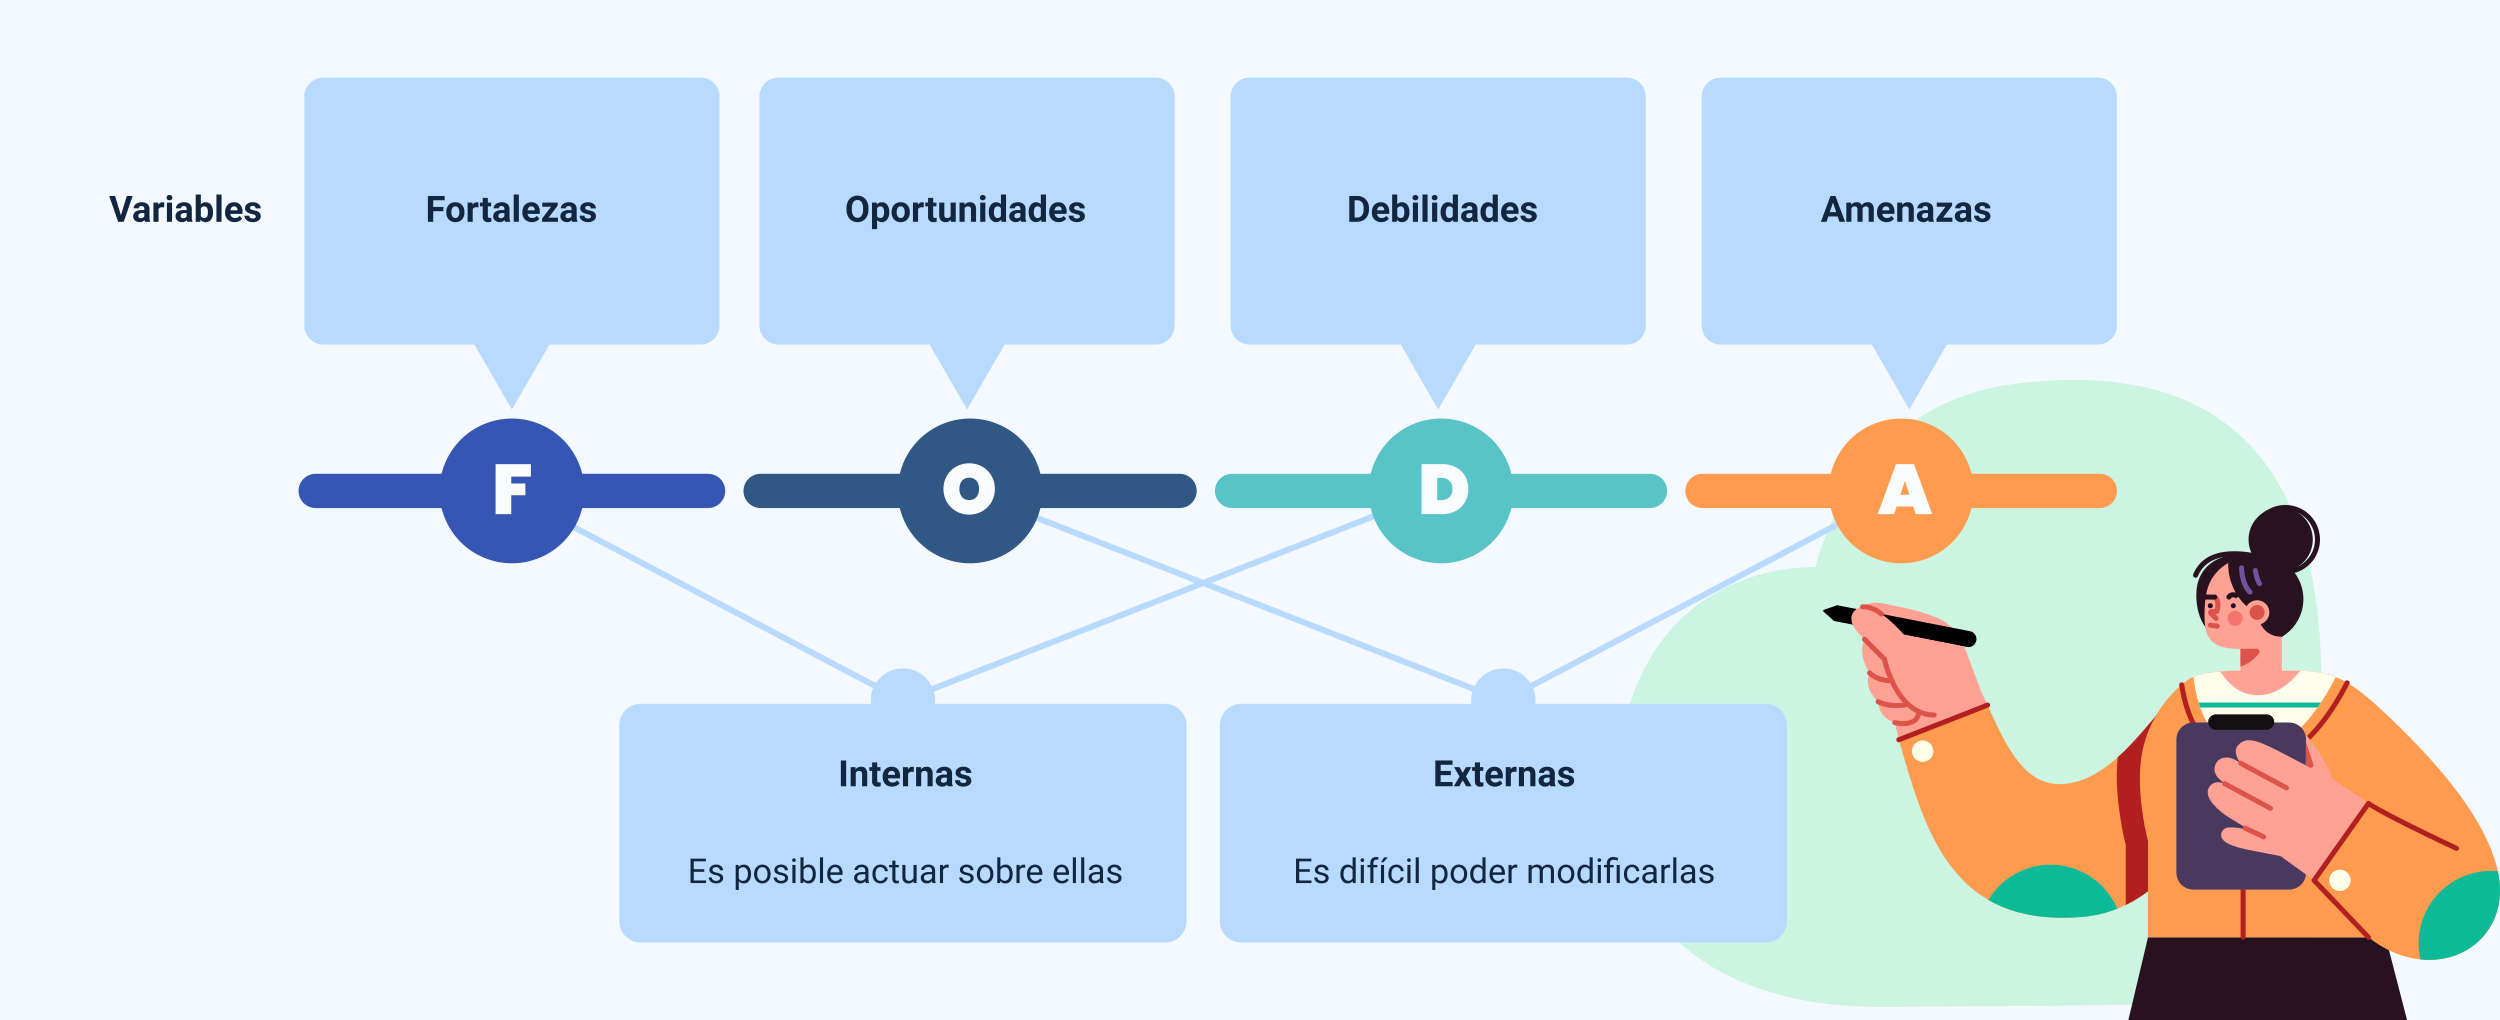 <svg xmlns="http://www.w3.org/2000/svg" xmlns:xlink="http://www.w3.org/1999/xlink" width="1240" height="506" viewBox="0 0 1240 506">
  <defs>
    <clipPath id="clip-path">
      <rect id="Rectángulo_378881" data-name="Rectángulo 378881" width="438.451" height="317.568" fill="none"/>
    </clipPath>
    <clipPath id="clip-path-3">
      <path id="Trazado_615686" data-name="Trazado 615686" d="M212.113,108.126c-1.379-12.213-6.837-35.762-28.435-36.851-19.562-.984-34.48,21.651-42.2,36.723,6.994,2.858,13.837,3.233,23.676,3.112,4.144-.053,8.308-.018,12.392.016,2.6.02,5.16.043,7.66.043,10.906,0,20.639-.413,26.911-3.043" transform="translate(-141.475 -71.244)" fill="none"/>
    </clipPath>
    <clipPath id="clip-path-5">
      <rect id="Rectángulo_378879" data-name="Rectángulo 378879" width="64.229" height="86.841" fill="none"/>
    </clipPath>
    <clipPath id="clip-path-6">
      <path id="Trazado_615691" data-name="Trazado 615691" d="M137.315,156.419a8.345,8.345,0,0,0,8.345,8.345h7.44a3.849,3.849,0,0,0,3.792,4.045h25.077a3.8,3.8,0,0,0,3.8-3.8c-.008-.243,7.43-.243,7.43-.243a8.345,8.345,0,0,0,8.347-8.345V90.312a8.346,8.346,0,0,0-8.347-8.345H145.66a8.346,8.346,0,0,0-8.345,8.345Z" transform="translate(-137.315 -81.967)" fill="none"/>
    </clipPath>
    <linearGradient id="linear-gradient" x1="5.328" y1="-0.746" x2="5.296" y2="-0.746" gradientUnits="objectBoundingBox">
      <stop offset="0" stop-color="#939598"/>
      <stop offset="1" stop-color="#231f20"/>
    </linearGradient>
    <clipPath id="clip-path-7">
      <rect id="Rectángulo_378876" data-name="Rectángulo 378876" width="901.899" height="429.004" fill="none"/>
    </clipPath>
    <clipPath id="clip-path-9">
      <rect id="Rectángulo_378861" data-name="Rectángulo 378861" width="195.688" height="149.216" fill="none"/>
    </clipPath>
    <clipPath id="clip-path-10">
      <rect id="Rectángulo_378862" data-name="Rectángulo 378862" width="195.687" height="149.214" fill="none"/>
    </clipPath>
    <clipPath id="clip-path-11">
      <rect id="Rectángulo_378863" data-name="Rectángulo 378863" width="195.688" height="149.214" fill="none"/>
    </clipPath>
    <clipPath id="clip-path-12">
      <rect id="Rectángulo_378864" data-name="Rectángulo 378864" width="195.685" height="149.216" fill="none"/>
    </clipPath>
    <clipPath id="clip-path-17">
      <rect id="Rectángulo_378870" data-name="Rectángulo 378870" width="272.176" height="109.292" fill="none"/>
    </clipPath>
    <clipPath id="clip-path-18">
      <rect id="Rectángulo_378871" data-name="Rectángulo 378871" width="21.189" height="21.19" fill="none"/>
    </clipPath>
    <clipPath id="clip-path-19">
      <rect id="Rectángulo_378873" data-name="Rectángulo 378873" width="272.177" height="109.292" fill="none"/>
    </clipPath>
  </defs>
  <g id="img6" transform="translate(-180 -2868)">
    <path id="Trazado_615640" data-name="Trazado 615640" d="M0,0H1240V506H0Z" transform="translate(180 2868)" fill="#f3f9ff"/>
    <g id="Grupo_1074928" data-name="Grupo 1074928" transform="translate(1420 3374) rotate(180)">
      <g id="Grupo_1074939" data-name="Grupo 1074939" transform="translate(0)" clip-path="url(#clip-path)">
        <g id="Grupo_1074929" data-name="Grupo 1074929">
          <g id="Grupo_1074928-2" data-name="Grupo 1074928" clip-path="url(#clip-path)">
            <path id="Trazado_615666" data-name="Trazado 615666" d="M76.924,1.18S186.18,0,219.166,0c98.646,0,143.759,60.166,127.318,136.823-18.42,85.878-95.608,81.246-95.608,81.246s-16.981,80.706-99,90.994C81.343,317.91,0,300.806,0,161.59,0,107.7,2.714,75.817,4.121,45.734S38.565-1.519,76.924,1.18" transform="translate(88.654 6.578)" fill="#cbf4e1"/>
            <path id="Trazado_615667" data-name="Trazado 615667" d="M125.521,136.559H263.779l-9.752,41.114H136.151Z" transform="translate(-79.437 -136.559)" fill="#28121f"/>
            <path id="Trazado_615668" data-name="Trazado 615668" d="M69.292,164.478c20.163-38.7,41.582-81.1,83.012-84.419,64.274-5.152,77.517,41.487,90.747,87.893l-44.005,17.2c-9.889-22.242-19.011-40.391-37.452-39.173-21.321,1.409-37.486,24.026-50.418,38.942Z" transform="translate(55.123 -28.867)" fill="#fe9b4f"/>
            <path id="Trazado_615669" data-name="Trazado 615669" d="M66.463,74.258c.842,2.077,5.209,6.011,7.189,7.063,8.966,4.772,21.366,6.739,27.9,8.26,13.831,3.217,14.855-6.053,15-6.964L58.95,54.6Z" transform="translate(202.553 116.786)" fill="#ffa194"/>
            <path id="Trazado_615670" data-name="Trazado 615670" d="M50.812,58.531A3.981,3.981,0,0,1,55.5,55.278L121.42,68.172l5.166,4.666a.5.5,0,0,1-.17.852l-6.533,2.3L53.974,63.094a3.983,3.983,0,0,1-3.162-4.563" transform="translate(208.943 129.828)"/>
            <path id="Trazado_615671" data-name="Trazado 615671" d="M101.657,55.606l2,8.49c3.709,1.211,7.905,3.984,8.258,10.347,0,0,7.616,6.565,4.243,14.307,0,0,6.3,9.189,2.531,16.718,0,0,9.458,7.715,5.608,13.284-4.012,5.8-12.885,2.648-25.232-11.074l-29.911-5.885-8.4-22.41-3.108-6.575Z" transform="translate(196.519 83.478)" fill="#ffa194"/>
            <path id="Trazado_615672" data-name="Trazado 615672" d="M61.51,62.917c8.179,0,15.26,5.01,20.475,14.493a57.617,57.617,0,0,1,5.308,13.823l9.63,9.632a1.248,1.248,0,1,1-1.767,1.763l-9.885-9.885a1.239,1.239,0,0,1-.338-.63,55.618,55.618,0,0,0-5.162-13.547c-4.816-8.729-10.958-13.151-18.26-13.151a1.249,1.249,0,1,1,0-2.5" transform="translate(219.169 87.198)" fill="#db5349"/>
            <path id="Trazado_615673" data-name="Trazado 615673" d="M62.76,71.176c8.017,0,11.817,4.132,11.974,4.308a1.248,1.248,0,0,1-1.854,1.672c-.144-.154-3.3-3.482-10.12-3.482a1.249,1.249,0,0,1,0-2.5" transform="translate(238.872 95.91)" fill="#db5349"/>
            <path id="Trazado_615674" data-name="Trazado 615674" d="M70.039,78.243a21.306,21.306,0,0,1,9.584,2.022,1.248,1.248,0,0,1-1.19,2.194c-.069-.036-5.387-2.812-13.329-1.219a1.249,1.249,0,1,1-.492-2.45,27.539,27.539,0,0,1,5.427-.549" transform="translate(229.409 76.559)" fill="#db5349"/>
            <path id="Trazado_615675" data-name="Trazado 615675" d="M76.639,80.638a21.412,21.412,0,0,1,4.405.468,1.249,1.249,0,0,1-.565,2.433c-1.674-.385-6.535-.976-8.877.889a4.039,4.039,0,0,0-1.419,3.391,1.249,1.249,0,0,1-2.5,0,6.465,6.465,0,0,1,2.367-5.349,10.686,10.686,0,0,1,6.588-1.832" transform="translate(219.418 65.255)" fill="#db5349"/>
            <path id="Trazado_615676" data-name="Trazado 615676" d="M61.046,54.981a1.254,1.254,0,0,1,.783.275c4.593,3.7,8.205,3.253,8.359,3.233a1.249,1.249,0,0,1,.37,2.47c-.192.03-4.786.68-10.3-3.757a1.248,1.248,0,0,1,.783-2.221" transform="translate(245.775 145.253)" fill="#db5349"/>
            <path id="Trazado_615677" data-name="Trazado 615677" d="M122.694,158.265l41.883,20.445c6.776-7.816,14.44-17.744,23.269-25.629.061-.528.117-1.059.166-1.6,1.769-19.813-4.1-41.847-4.1-41.847V79.782c-27.82,13.535-44.93,47.214-61.221,78.483" transform="translate(1.722 -22.655)" fill="#b21f1f"/>
            <path id="Trazado_615678" data-name="Trazado 615678" d="M176.224,184.772c28.016,27.872,34.944,30.121,57.206,29.848,19.141-.233,38.794,1.34,48.343-3.628,2.952-1.537,22.465-15.706,24.89-42.894,1.609-18.017-3.725-38.053-3.725-38.053V82.453H193.569c-20.1-16.123-45.282-14.171-57.777,1.472-25.933,32.466,22.827,83.332,40.432,100.847" transform="translate(-128.346 -41.339)" fill="#fe9b4f"/>
            <path id="Trazado_615679" data-name="Trazado 615679" d="M185.79,73.605c.538,0,1.081.014,1.616.04,12,.605,21.68,6.857,27.978,18.082a65.065,65.065,0,0,1,7.11,22.1,1.249,1.249,0,0,1-2.47.375c-.864-5.693-2.749-14-6.818-21.25C207.349,82.513,198.382,76.7,187.28,76.14c-.494-.024-.994-.036-1.488-.036-9.827,0-19.386,4.851-28.411,14.42-6.075,6.44-11.8,14.873-17.025,25.064a1.249,1.249,0,1,1-2.223-1.14c5.328-10.4,11.2-19.028,17.432-25.639,9.515-10.088,19.683-15.2,30.225-15.2" transform="translate(-63.418 52.292)" fill="#b21f1f"/>
            <path id="Trazado_615680" data-name="Trazado 615680" d="M165.151,111.109c18.26-.223,36.988,1.2,46.963-2.984-1.379-12.215-6.839-35.762-28.435-36.851-19.564-.984-34.48,21.651-42.2,36.723,6.992,2.861,13.837,3.233,23.676,3.112" transform="translate(-60.069 62.172)" fill="#fffeeb"/>
            <path id="Trazado_615681" data-name="Trazado 615681" d="M72.515,93.646a5.3,5.3,0,1,1,5.3,5.3,5.3,5.3,0,0,1-5.3-5.3" transform="translate(208.538 39.77)" fill="#fffeeb"/>
            <path id="Trazado_615682" data-name="Trazado 615682" d="M174.743,125.3a5.3,5.3,0,1,1,5.3,5.3,5.3,5.3,0,0,1-5.3-5.3" transform="translate(-100.643 -55.953)" fill="#fffeeb"/>
            <path id="Trazado_615683" data-name="Trazado 615683" d="M204.09,132.97c-7.45,9.327-8.733,20.173-6.365,31.312,1.085.1,2.182.154,3.294.154a35.985,35.985,0,0,0,35.091-43.924c-12.669-1.306-24.589,3.154-32.02,12.458" transform="translate(-196.644 -90.385)" fill="#0dba98"/>
            <path id="Trazado_615684" data-name="Trazado 615684" d="M124.313,145.078a35.96,35.96,0,0,0,30.848-17.455c-11.6-6.709-26.548-10.031-46.331-8.446a60.293,60.293,0,0,0-17.6,4.085,35.984,35.984,0,0,0,33.081,21.815" transform="translate(98.597 -67.986)" fill="#0dba98"/>
          </g>
        </g>
        <g id="Grupo_1074931" data-name="Grupo 1074931" transform="translate(81.406 133.415)">
          <g id="Grupo_1074930" data-name="Grupo 1074930" clip-path="url(#clip-path-3)">
            <path id="Trazado_615685" data-name="Trazado 615685" d="M140.892,79.041h71.572a1.249,1.249,0,0,1,0,2.5H140.892a1.249,1.249,0,1,1,0-2.5" transform="translate(-139.366 -57.399)" fill="#0dba98"/>
          </g>
        </g>
        <g id="Grupo_1074938" data-name="Grupo 1074938">
          <g id="Grupo_1074937" data-name="Grupo 1074937" clip-path="url(#clip-path)">
            <path id="Trazado_615687" data-name="Trazado 615687" d="M154.1,83.358c11.865-.146,23.929.4,33.658-.342C184.442,77.8,179,72,170.98,71.322c-10.1-.854-17.463,5.391-22.933,12.023,1.9.043,3.9.038,6.053.012" transform="translate(-49.018 89.924)" fill="#ffa194"/>
            <path id="Trazado_615688" data-name="Trazado 615688" d="M152.877,93.212a1.248,1.248,0,0,1,1.249,1.249v46a88.733,88.733,0,0,1,2.52,29.411,53.706,53.706,0,0,1-2.1,11.5,1.248,1.248,0,1,1-2.365-.8,52.849,52.849,0,0,0,1.982-11.017,86.239,86.239,0,0,0-2.5-28.625c-.038-.308-.038-46.459-.038-46.459a1.248,1.248,0,0,1,1.249-1.249" transform="translate(-25.466 -53.347)" fill="#b21f1f"/>
            <path id="Trazado_615689" data-name="Trazado 615689" d="M193.2,83.965h-47.54a8.346,8.346,0,0,0-8.345,8.345v66.108a8.346,8.346,0,0,0,8.345,8.345H193.2a8.345,8.345,0,0,0,8.345-8.345V92.31a8.345,8.345,0,0,0-8.345-8.345" transform="translate(-41.081 -19.175)" fill="#70529e"/>
            <path id="Trazado_615690" data-name="Trazado 615690" d="M173.984,81.967H148.908a3.8,3.8,0,0,0,0,7.6h25.077a3.8,3.8,0,1,0,0-7.6" transform="translate(-33.096 62.063)"/>
            <g id="Grupo_1074936" data-name="Grupo 1074936" transform="translate(96.237 64.79)" opacity="0.5" style="mix-blend-mode: soft-light;isolation: isolate">
              <g id="Grupo_1074935" data-name="Grupo 1074935" transform="translate(0)">
                <g id="Grupo_1074934" data-name="Grupo 1074934" transform="translate(0)" clip-path="url(#clip-path-5)">
                  <g id="Grupo_1074933" data-name="Grupo 1074933" transform="translate(-0.002 0)">
                    <g id="Grupo_1074932" data-name="Grupo 1074932" clip-path="url(#clip-path-6)">
                      <rect id="Rectángulo_378878" data-name="Rectángulo 378878" width="64.231" height="86.842" transform="translate(0 0)" fill="url(#linear-gradient)"/>
                    </g>
                  </g>
                </g>
              </g>
            </g>
            <path id="Trazado_615692" data-name="Trazado 615692" d="M224.022,133.107c-1.452,2.33-4.106,3.583-8.75,1.3,5.363,3.073,7.33,6.77,5.334,10.519-1.98,3.723-6.98,4.029-12.284.057,2.225,3,3.636,6.466,1.271,9.033-5.16,5.6-11.991,1.229-33.559-10.027l-.055,15.187s-9-10.027-13.009-21.617L144.966,125.1l26.988-38.175,16.685,12.055s9.567,1.741,17.183,3.35c11.147,2.358,13.135,5.5,11.956,8.462s-4.719,3.259-14.819.753c0,0,10.978,5.944,14.967,9.215,7.071,5.806,7.626,9.885,6.1,12.343" transform="translate(-79.743 -17.587)" fill="#ffa194"/>
            <path id="Trazado_615693" data-name="Trazado 615693" d="M153.7,93.322a1.245,1.245,0,0,1,.591.15l22.615,12.2a1.249,1.249,0,0,1-1.184,2.2l-22.617-12.2a1.249,1.249,0,0,1,.6-2.348" transform="translate(-47.737 20.625)" fill="#db5349"/>
            <path id="Trazado_615694" data-name="Trazado 615694" d="M149.8,98.32a1.258,1.258,0,0,1,.593.15L173,110.669a1.249,1.249,0,0,1-1.186,2.2l-22.615-12.2a1.248,1.248,0,0,1,.593-2.348" transform="translate(-35.928 5.509)" fill="#db5349"/>
            <path id="Trazado_615695" data-name="Trazado 615695" d="M154.769,109.207a1.25,1.25,0,0,1,.532.119l9.144,4.312a1.249,1.249,0,0,1-1.067,2.259l-9.144-4.312a1.25,1.25,0,0,1,.534-2.379" transform="translate(-37.498 -19.533)" fill="#db5349"/>
            <path id="Trazado_615696" data-name="Trazado 615696" d="M172.77,89.962l-1.749-1.026a1.329,1.329,0,0,0-1.935,1.561l3.591,10.966Z" transform="translate(-76.481 36.439)" fill="#db5349"/>
            <path id="Trazado_615697" data-name="Trazado 615697" d="M215.308,103.141a1.249,1.249,0,0,1,.9.387L243.2,131.756a1.246,1.246,0,0,1,.117,1.583l-26.986,38.175a1.247,1.247,0,0,1-1.731.306c-8.407-5.816-43.112-22.036-43.462-22.2a1.249,1.249,0,0,1,1.057-2.263c1.383.646,32.836,15.347,42.8,21.726l25.692-36.345-26.275-27.486a1.249,1.249,0,0,1,.9-2.111" transform="translate(-150.085 -63.276)" fill="#b21f1f"/>
            <path id="Trazado_615698" data-name="Trazado 615698" d="M190.368,64.681a21.7,21.7,0,1,0-21.7,21.7,21.7,21.7,0,0,0,21.7-21.7" transform="translate(-49.443 144.176)" fill="#28121f"/>
            <path id="Trazado_615699" data-name="Trazado 615699" d="M183.962,65.455c0-12.713-6.061-22.811-18.777-22.811s-23.018,8.2-23.018,20.914,10.375,21.457,10.375,21.457c19.491,3.19,31.419-5.063,31.419-19.56" transform="translate(-33.321 145.541)" fill="#28121f"/>
            <path id="Trazado_615700" data-name="Trazado 615700" d="M170.609,41.981a1.249,1.249,0,0,1,1.15,1.737,17.276,17.276,0,0,1-10.485,9.867c-4.84,1.725-11.183,1.964-18.85.707a1.248,1.248,0,1,1,.4-2.464c14.325,2.346,23.038-.626,26.629-9.086a1.249,1.249,0,0,1,1.15-.761" transform="translate(-19.617 177.495)" fill="#28121f"/>
            <path id="Trazado_615701" data-name="Trazado 615701" d="M168.323,43.694V55.355c16.6,0,18.394,6.95,17.679,20.894-.3,5.913-1.164,14.082-9.169,20.1A19.633,19.633,0,0,1,146.4,87.019c-.053-.156-.105-.314-.154-.474-2.571-8.11-3.4-15.531,1.535-20.68V43.694Z" transform="translate(-39.584 128.787)" fill="#ffa194"/>
            <path id="Trazado_615702" data-name="Trazado 615702" d="M153.269,72.406a18.744,18.744,0,0,1,9.2-6.557v8.758l-8,.117a1.46,1.46,0,0,1-1.2-2.318" transform="translate(-33.731 109.538)" fill="#db5349"/>
            <path id="Trazado_615703" data-name="Trazado 615703" d="M184.5,79.54c-2.144,1.269-4.381,3.263-7.533,3.608-10.5,1.152-23.451-.777-26.344-14.465-1.565-7.4-.66-19.805,7.282-25.757,11.406,0,12.264,12.062,12.264,12.062C179.338,58.318,184.98,70.4,184.5,79.54" transform="translate(-49.71 147.239)" fill="#28121f"/>
            <path id="Trazado_615704" data-name="Trazado 615704" d="M154.292,61.57a6.039,6.039,0,1,1,7.377,4.3,6.041,6.041,0,0,1-7.377-4.3" transform="translate(-39.671 142.193)" fill="#ffa194"/>
            <path id="Trazado_615705" data-name="Trazado 615705" d="M155.37,59.792a3.7,3.7,0,1,1,4.523,2.638,3.7,3.7,0,0,1-4.523-2.638" transform="translate(-38.49 143.376)" fill="#db5349"/>
            <path id="Trazado_615706" data-name="Trazado 615706" d="M186.811,47.179A15.916,15.916,0,1,0,170.9,63.1a15.916,15.916,0,0,0,15.916-15.916" transform="translate(-62.104 191.183)" fill="#28121f"/>
            <path id="Trazado_615707" data-name="Trazado 615707" d="M172.683,30.646a17.165,17.165,0,1,1-17.165,17.165,17.185,17.185,0,0,1,17.165-17.165m0,31.832a14.667,14.667,0,1,0-14.667-14.667,14.683,14.683,0,0,0,14.667,14.667" transform="translate(-66.233 190.551)" fill="#28121f"/>
            <path id="Trazado_615708" data-name="Trazado 615708" d="M155,52.026a1.248,1.248,0,0,1,1.059,1.907,3.915,3.915,0,0,1-6.523-.032l2.14-1.29a1.4,1.4,0,0,0,1.128.557,1.415,1.415,0,0,0,1.134-.551A1.252,1.252,0,0,1,155,52.026" transform="translate(-20.527 156.579)" fill="#28121f"/>
            <path id="Trazado_615709" data-name="Trazado 615709" d="M147.225,52.6a1.246,1.246,0,0,1,.864.348l2.535,2.429a1.813,1.813,0,0,1-1.255,3.124h-1.492c-.324,1.292-.711,3.8.792,4.917a1.248,1.248,0,0,1-1.492,2c-3.612-2.692-1.486-8.375-1.393-8.616a1.247,1.247,0,0,1,1.166-.8h.719L146.36,54.75a1.249,1.249,0,0,1,.864-2.15" transform="translate(-6.434 145.416)" fill="#db5349"/>
            <path id="Trazado_615710" data-name="Trazado 615710" d="M144.985,55.967a1.254,1.254,0,1,1,1.253,1.253,1.254,1.254,0,0,1-1.253-1.253" transform="translate(-2.554 149.587)" fill="#28121f"/>
            <path id="Trazado_615711" data-name="Trazado 615711" d="M150.62,55.967a1.254,1.254,0,1,1,1.253,1.253,1.254,1.254,0,0,1-1.253-1.253" transform="translate(-19.597 149.587)" fill="#28121f"/>
            <path id="Trazado_615712" data-name="Trazado 615712" d="M146.272,59.468c.182.012,3.549.5,3.549.5a1.249,1.249,0,0,1-.36,2.472l-3.367-.492a1.248,1.248,0,0,1,.178-2.484" transform="translate(-6.027 134.721)" fill="#db5349"/>
            <path id="Trazado_615713" data-name="Trazado 615713" d="M145.152,52.59l4.4.02a1.249,1.249,0,0,1-.006,2.5l-4.4-.02a1.249,1.249,0,0,1,.006-2.5" transform="translate(-3.665 155.995)" fill="#28121f"/>
            <path id="Trazado_615714" data-name="Trazado 615714" d="M149.918,59.621a3.7,3.7,0,1,1,2.946,4.328,3.7,3.7,0,0,1-2.946-4.328" transform="translate(-22.173 138.951)" fill="#f4756e"/>
            <path id="Trazado_615715" data-name="Trazado 615715" d="M153.89,45.438a1.245,1.245,0,0,1,.881.362c4.51,4.478,4.561,12.556,4.561,12.9a1.248,1.248,0,1,1-2.5,0c0-.075-.059-7.389-3.826-11.128a1.249,1.249,0,0,1,.881-2.136" transform="translate(-29.892 165.633)" fill="#70529e"/>
            <path id="Trazado_615716" data-name="Trazado 615716" d="M157.3,46.084a1.247,1.247,0,0,1,1.051.573c1.668,2.589,2.2,6.885,2.227,7.067a1.249,1.249,0,0,1-2.48.3c0-.038-.492-3.911-1.846-6.017a1.248,1.248,0,0,1,1.049-1.925" transform="translate(-38.041 169.149)" fill="#70529e"/>
            <path id="Trazado_615717" data-name="Trazado 615717" d="M113.928,79.051a1.25,1.25,0,0,1,.455,2.413l-44,17.2a1.249,1.249,0,1,1-.909-2.326l44-17.2a1.235,1.235,0,0,1,.453-.087" transform="translate(184.246 58.785)" fill="#b21f1f"/>
          </g>
        </g>
      </g>
    </g>
    <g id="Grupo_1074927" data-name="Grupo 1074927" transform="translate(328.101 2906.498)">
      <g id="Grupo_1074926" data-name="Grupo 1074926" clip-path="url(#clip-path-7)">
        <line id="Línea_3191" data-name="Línea 3191" y1="103.993" x2="265.5" transform="translate(299.743 205)" fill="none" stroke="#b9daff" stroke-miterlimit="10" stroke-width="3"/>
        <line id="Línea_3192" data-name="Línea 3192" y1="103.993" x2="197.29" transform="translate(597.577 205)" fill="none" stroke="#b9daff" stroke-miterlimit="10" stroke-width="3"/>
        <path id="Trazado_615665" data-name="Trazado 615665" d="M265.5,103.993,0,0" transform="translate(332.078 205)" fill="none" stroke="#b9daff" stroke-width="3"/>
        <line id="Línea_3194" data-name="Línea 3194" x1="197.29" y1="103.993" transform="translate(102.453 205)" fill="none" stroke="#b9daff" stroke-miterlimit="10" stroke-width="3"/>
        <g id="Grupo_1074905" data-name="Grupo 1074905">
          <g id="Grupo_1074904" data-name="Grupo 1074904" clip-path="url(#clip-path-7)">
            <path id="Trazado_615641" data-name="Trazado 615641" d="M197.609,0H10.515A9.429,9.429,0,0,0,1.086,9.429V122.968a9.431,9.431,0,0,0,9.429,9.432H85.461l3.114,5.39,15.487,26.828,15.49-26.828,3.111-5.39h74.946a9.431,9.431,0,0,0,9.429-9.432V9.429A9.429,9.429,0,0,0,197.609,0" transform="translate(1.739)" fill="#b9daff"/>
            <g id="Grupo_1074894" data-name="Grupo 1074894" transform="translate(7.956 5.135)" style="mix-blend-mode: multiply;isolation: isolate">
              <g id="Grupo_1074893" data-name="Grupo 1074893">
                <g id="Grupo_1074892" data-name="Grupo 1074892" clip-path="url(#clip-path-9)">
                  <path id="Trazado_615642" data-name="Trazado 615642" d="M85.241,123.056H6.957a3.653,3.653,0,0,1-3.649-3.647V5.872A3.656,3.656,0,0,1,6.957,2.223H194.051A3.653,3.653,0,0,1,197.7,5.872V119.409a3.651,3.651,0,0,1-3.644,3.647H115.765L100.5,149.488Z" transform="translate(-2.66 -1.575)" fill="none" stroke="#b9daff" stroke-miterlimit="10" stroke-width="0.5"/>
                </g>
              </g>
            </g>
            <path id="Trazado_615643" data-name="Trazado 615643" d="M284.4,0H97.31a9.429,9.429,0,0,0-9.429,9.429V122.968A9.431,9.431,0,0,0,97.31,132.4h74.946l3.114,5.39,15.487,26.828,15.49-26.828,3.111-5.39H284.4a9.431,9.431,0,0,0,9.429-9.432V9.429A9.429,9.429,0,0,0,284.4,0" transform="translate(140.709)" fill="#b9daff"/>
            <g id="Grupo_1074897" data-name="Grupo 1074897" transform="translate(233.722 5.135)" style="mix-blend-mode: multiply;isolation: isolate">
              <g id="Grupo_1074896" data-name="Grupo 1074896">
                <g id="Grupo_1074895" data-name="Grupo 1074895" clip-path="url(#clip-path-10)">
                  <path id="Trazado_615644" data-name="Trazado 615644" d="M172.034,123.056H93.751a3.651,3.651,0,0,1-3.647-3.647V5.872a3.653,3.653,0,0,1,3.647-3.649H280.845a3.653,3.653,0,0,1,3.647,3.649V119.409a3.651,3.651,0,0,1-3.647,3.647H202.559L187.3,149.488Z" transform="translate(-89.455 -1.575)" fill="none" stroke="#b9daff" stroke-miterlimit="10" stroke-width="0.5"/>
                </g>
              </g>
            </g>
            <path id="Trazado_615645" data-name="Trazado 615645" d="M374.241,0H187.147a9.429,9.429,0,0,0-9.429,9.429V122.968a9.431,9.431,0,0,0,9.429,9.432h74.946l3.114,5.39,15.487,26.828,15.49-26.828,3.111-5.39h74.946a9.431,9.431,0,0,0,9.429-9.432V9.429A9.429,9.429,0,0,0,374.241,0" transform="translate(284.549)" fill="#b9daff"/>
            <g id="Grupo_1074900" data-name="Grupo 1074900" transform="translate(467.399 5.135)" style="mix-blend-mode: multiply;isolation: isolate">
              <g id="Grupo_1074899" data-name="Grupo 1074899">
                <g id="Grupo_1074898" data-name="Grupo 1074898" clip-path="url(#clip-path-11)">
                  <path id="Trazado_615646" data-name="Trazado 615646" d="M261.874,123.056H183.588a3.651,3.651,0,0,1-3.647-3.647V5.872a3.653,3.653,0,0,1,3.647-3.649H370.682a3.653,3.653,0,0,1,3.647,3.649V119.409a3.651,3.651,0,0,1-3.647,3.647H292.4l-15.263,26.433Z" transform="translate(-179.291 -1.575)" fill="none" stroke="#b9daff" stroke-miterlimit="10" stroke-width="0.5"/>
                </g>
              </g>
            </g>
            <path id="Trazado_615647" data-name="Trazado 615647" d="M464.078,0H276.984a9.429,9.429,0,0,0-9.429,9.429V122.968a9.431,9.431,0,0,0,9.429,9.432H351.93l3.113,5.39,15.487,26.828,15.49-26.828,3.111-5.39h74.946a9.434,9.434,0,0,0,9.432-9.432V9.429A9.431,9.431,0,0,0,464.078,0" transform="translate(428.39)" fill="#b9daff"/>
            <g id="Grupo_1074903" data-name="Grupo 1074903" transform="translate(701.079 5.135)" style="mix-blend-mode: multiply;isolation: isolate">
              <g id="Grupo_1074902" data-name="Grupo 1074902">
                <g id="Grupo_1074901" data-name="Grupo 1074901" clip-path="url(#clip-path-12)">
                  <path id="Trazado_615648" data-name="Trazado 615648" d="M351.711,123.056H273.427a3.652,3.652,0,0,1-3.649-3.647V5.872a3.654,3.654,0,0,1,3.649-3.649H460.519a3.653,3.653,0,0,1,3.647,3.649V119.409a3.651,3.651,0,0,1-3.647,3.647H382.235l-15.263,26.433Z" transform="translate(-269.13 -1.575)" fill="none" stroke="#b9daff" stroke-miterlimit="10" stroke-width="0.5"/>
                </g>
              </g>
            </g>
            <path id="Trazado_615649" data-name="Trazado 615649" d="M8.487,75.549H203.112a8.487,8.487,0,1,1,0,16.975H8.487a8.487,8.487,0,1,1,0-16.975" transform="translate(0 120.964)" fill="#3656b3"/>
            <path id="Trazado_615650" data-name="Trazado 615650" d="M93.328,75.549H301.14a8.487,8.487,0,1,1,0,16.975H93.328a8.487,8.487,0,0,1,0-16.975" transform="translate(135.841 120.964)" fill="#315884"/>
            <path id="Trazado_615651" data-name="Trazado 615651" d="M399.007,84.036h0a8.488,8.488,0,0,1-8.487,8.487H183.228a8.487,8.487,0,1,1,0-16.975H390.519a8.488,8.488,0,0,1,8.487,8.487" transform="translate(279.781 120.964)" fill="#59c4c8"/>
            <path id="Trazado_615652" data-name="Trazado 615652" d="M478.5,84.036h0a8.488,8.488,0,0,1-8.488,8.487H272.928a8.487,8.487,0,1,1,0-16.975H470.01a8.488,8.488,0,0,1,8.488,8.487" transform="translate(423.399 120.964)" fill="#fe9b4f"/>
            <path id="Trazado_615653" data-name="Trazado 615653" d="M98.672,100.909a35.9,35.9,0,1,1-35.9-35.9,35.9,35.9,0,0,1,35.9,35.9" transform="translate(43.027 104.091)" fill="#3656b3"/>
            <path id="Trazado_615654" data-name="Trazado 615654" d="M88.851,97.169A29.821,29.821,0,1,1,59.029,67.347,29.822,29.822,0,0,1,88.851,97.169" transform="translate(46.769 107.831)" fill="#3656b3"/>
          </g>
        </g>
        <path id="Trazado_873495" data-name="Trazado 873495" d="M19.25-24.78v6.16H9.52v3.43h7v5.845h-7V0H1.75V-24.78Z" transform="translate(95.969 216.502)" fill="#f9fbfc"/>
        <g id="Grupo_1074907" data-name="Grupo 1074907">
          <g id="Grupo_1074906" data-name="Grupo 1074906" clip-path="url(#clip-path-7)">
            <path id="Trazado_615655" data-name="Trazado 615655" d="M186.048,100.909a35.9,35.9,0,1,1-35.9-35.9,35.9,35.9,0,0,1,35.9,35.9" transform="translate(182.927 104.091)" fill="#315884"/>
            <path id="Trazado_615656" data-name="Trazado 615656" d="M176.227,97.169a29.821,29.821,0,1,1-29.822-29.822,29.822,29.822,0,0,1,29.822,29.822" transform="translate(186.669 107.831)" fill="#315884"/>
          </g>
        </g>
        <path id="Trazado_873496" data-name="Trazado 873496" d="M13.825.245A12.869,12.869,0,0,1,7.4-1.4,12.312,12.312,0,0,1,2.765-5.95,12.63,12.63,0,0,1,1.05-12.5,12.63,12.63,0,0,1,2.765-19.04,12.182,12.182,0,0,1,7.4-23.573,12.978,12.978,0,0,1,13.825-25.2a12.88,12.88,0,0,1,6.4,1.627,12.091,12.091,0,0,1,4.6,4.533,12.731,12.731,0,0,1,1.7,6.545,12.731,12.731,0,0,1-1.7,6.545,12.183,12.183,0,0,1-4.62,4.55A12.8,12.8,0,0,1,13.825.245Zm0-7.245A4.421,4.421,0,0,0,17.4-8.488a6,6,0,0,0,1.26-4.008,6.054,6.054,0,0,0-1.26-4.042,4.421,4.421,0,0,0-3.57-1.488,4.463,4.463,0,0,0-3.6,1.488A6.054,6.054,0,0,0,8.96-12.5a6,6,0,0,0,1.26,4.008A4.463,4.463,0,0,0,13.825-7Z" transform="translate(318.826 216.502)" fill="#f9fbfc"/>
        <g id="Grupo_1074909" data-name="Grupo 1074909">
          <g id="Grupo_1074908" data-name="Grupo 1074908" clip-path="url(#clip-path-7)">
            <path id="Trazado_615657" data-name="Trazado 615657" d="M275.847,100.909a35.9,35.9,0,1,1-35.9-35.9,35.9,35.9,0,0,1,35.9,35.9" transform="translate(326.707 104.091)" fill="#59c4c8"/>
            <path id="Trazado_615658" data-name="Trazado 615658" d="M266.026,97.169A29.821,29.821,0,1,1,236.2,67.347a29.822,29.822,0,0,1,29.822,29.822" transform="translate(330.449 107.831)" fill="#59c4c8"/>
          </g>
        </g>
        <path id="Trazado_873497" data-name="Trazado 873497" d="M12.075-24.78a14.134,14.134,0,0,1,6.807,1.575,11.056,11.056,0,0,1,4.5,4.375,12.767,12.767,0,0,1,1.575,6.37A12.892,12.892,0,0,1,23.38-6.09a11.337,11.337,0,0,1-4.5,4.463A13.763,13.763,0,0,1,12.075,0H1.75V-24.78Zm-.7,17.85A5.866,5.866,0,0,0,15.54-8.365a5.322,5.322,0,0,0,1.54-4.095,5.322,5.322,0,0,0-1.54-4.1,5.867,5.867,0,0,0-4.165-1.435H9.52V-6.93Z" transform="translate(555.226 216.502)" fill="#f9fbfc"/>
        <g id="Grupo_1074911" data-name="Grupo 1074911">
          <g id="Grupo_1074910" data-name="Grupo 1074910" clip-path="url(#clip-path-7)">
            <path id="Trazado_615659" data-name="Trazado 615659" d="M363.584,100.909a35.9,35.9,0,1,1-35.9-35.9,35.9,35.9,0,0,1,35.9,35.9" transform="translate(467.185 104.091)" fill="#fe9b4f"/>
            <path id="Trazado_615660" data-name="Trazado 615660" d="M353.763,97.169a29.821,29.821,0,1,1-29.822-29.822,29.822,29.822,0,0,1,29.822,29.822" transform="translate(470.927 107.831)" fill="#fe9b4f"/>
          </g>
        </g>
        <path id="Trazado_873498" data-name="Trazado 873498" d="M17.64-3.745H9.38L8.155,0H0L9.065-24.78h8.96L27.055,0h-8.19ZM15.75-9.59l-2.24-6.895L11.27-9.59Z" transform="translate(783.228 216.502)" fill="#f9fbfc"/>
        <g id="Grupo_1074925" data-name="Grupo 1074925">
          <g id="Grupo_1074924" data-name="Grupo 1074924" clip-path="url(#clip-path-7)">
            <path id="Trazado_615661" data-name="Trazado 615661" d="M331.864,237.809H71.751a10.585,10.585,0,0,1-10.584-10.584V130a10.583,10.583,0,0,1,10.584-10.584H331.864A10.583,10.583,0,0,1,342.448,130v97.228a10.585,10.585,0,0,1-10.584,10.584" transform="translate(97.936 191.195)" fill="#b9daff"/>
            <g id="Grupo_1074914" data-name="Grupo 1074914" transform="translate(163.656 315.16)" style="mix-blend-mode: multiply;isolation: isolate">
              <g id="Grupo_1074913" data-name="Grupo 1074913">
                <g id="Grupo_1074912" data-name="Grupo 1074912" clip-path="url(#clip-path-17)">
                  <path id="Rectángulo_378869" data-name="Rectángulo 378869" d="M2.069,0H268.808a2.068,2.068,0,0,1,2.068,2.068V105.922a2.069,2.069,0,0,1-2.069,2.069H2.069A2.069,2.069,0,0,1,0,105.922V2.069A2.069,2.069,0,0,1,2.069,0Z" transform="translate(0.65 0.651)" fill="none" stroke="#b9daff" stroke-miterlimit="10" stroke-width="0.5"/>
                </g>
              </g>
            </g>
            <path id="Trazado_615662" data-name="Trazado 615662" d="M141.029,128.62a15.966,15.966,0,1,1-15.966-15.966,15.965,15.965,0,0,1,15.966,15.966" transform="translate(174.68 180.373)" fill="#b9daff"/>
            <g id="Grupo_1074917" data-name="Grupo 1074917" transform="translate(289.149 298.398)" style="mix-blend-mode: multiply;isolation: isolate">
              <g id="Grupo_1074916" data-name="Grupo 1074916">
                <g id="Grupo_1074915" data-name="Grupo 1074915" clip-path="url(#clip-path-18)">
                  <circle id="Elipse_6027" data-name="Elipse 6027" cx="9.944" cy="9.944" r="9.944" transform="translate(0.651 0.651)" fill="none" stroke="#b9daff" stroke-miterlimit="10" stroke-width="0.5"/>
                </g>
              </g>
            </g>
            <path id="Trazado_615663" data-name="Trazado 615663" d="M446.366,237.809H186.253a10.585,10.585,0,0,1-10.584-10.584V130a10.583,10.583,0,0,1,10.584-10.584H446.366A10.583,10.583,0,0,1,456.95,130v97.228a10.585,10.585,0,0,1-10.584,10.584" transform="translate(281.268 191.195)" fill="#b9daff"/>
            <g id="Grupo_1074920" data-name="Grupo 1074920" transform="translate(461.489 315.16)" style="mix-blend-mode: multiply;isolation: isolate">
              <g id="Grupo_1074919" data-name="Grupo 1074919">
                <g id="Grupo_1074918" data-name="Grupo 1074918" clip-path="url(#clip-path-19)">
                  <path id="Rectángulo_378872" data-name="Rectángulo 378872" d="M2.069,0H268.808a2.068,2.068,0,0,1,2.068,2.068V105.922a2.069,2.069,0,0,1-2.069,2.069H2.069A2.069,2.069,0,0,1,0,105.922V2.069A2.069,2.069,0,0,1,2.069,0Z" transform="translate(0.65 0.651)" fill="none" stroke="#b9daff" stroke-miterlimit="10" stroke-width="0.5"/>
                </g>
              </g>
            </g>
            <path id="Trazado_615664" data-name="Trazado 615664" d="M255.531,128.62a15.966,15.966,0,1,1-15.966-15.966,15.965,15.965,0,0,1,15.966,15.966" transform="translate(358.012 180.373)" fill="#b9daff"/>
            <g id="Grupo_1074923" data-name="Grupo 1074923" transform="translate(586.983 298.398)" style="mix-blend-mode: multiply;isolation: isolate">
              <g id="Grupo_1074922" data-name="Grupo 1074922">
                <g id="Grupo_1074921" data-name="Grupo 1074921" clip-path="url(#clip-path-18)">
                  <circle id="Elipse_6028" data-name="Elipse 6028" cx="9.944" cy="9.944" r="9.944" transform="translate(0.65 0.651)" fill="none" stroke="#b9daff" stroke-miterlimit="10" stroke-width="0.5"/>
                </g>
              </g>
            </g>
          </g>
        </g>
      </g>
    </g>
    <path id="Trazado_873491" data-name="Trazado 873491" d="M8.842-5.229H3.779V0H1.143V-12.8H9.475v2.136h-5.7v3.3H8.842Zm1.415.387A5.64,5.64,0,0,1,10.8-7.365a3.989,3.989,0,0,1,1.569-1.714,4.577,4.577,0,0,1,2.377-.606A4.33,4.33,0,0,1,17.89-8.508a4.727,4.727,0,0,1,1.358,3.2l.018.65a4.97,4.97,0,0,1-1.222,3.511A4.247,4.247,0,0,1,14.766.176a4.268,4.268,0,0,1-3.283-1.318,5.058,5.058,0,0,1-1.226-3.586Zm2.54.18a3.555,3.555,0,0,0,.51,2.073,1.682,1.682,0,0,0,1.459.717,1.686,1.686,0,0,0,1.441-.709,3.89,3.89,0,0,0,.519-2.267,3.519,3.519,0,0,0-.519-2.06,1.686,1.686,0,0,0-1.459-.731,1.658,1.658,0,0,0-1.441.726A3.955,3.955,0,0,0,12.8-4.662ZM26.174-7.128a6.9,6.9,0,0,0-.914-.07,1.86,1.86,0,0,0-1.89.976V0H20.83V-9.51h2.4l.07,1.134a2.354,2.354,0,0,1,2.118-1.31,2.662,2.662,0,0,1,.791.114Zm4.7-4.72V-9.51H32.5v1.863H30.876V-2.9a1.133,1.133,0,0,0,.2.756,1.015,1.015,0,0,0,.773.229,4.051,4.051,0,0,0,.747-.062V-.053a5.229,5.229,0,0,1-1.538.229,2.425,2.425,0,0,1-2.725-2.7V-7.646H26.947V-9.51h1.389v-2.338ZM39.428,0a2.821,2.821,0,0,1-.255-.853,3.073,3.073,0,0,1-2.4,1.028,3.376,3.376,0,0,1-2.316-.809,2.6,2.6,0,0,1-.918-2.039,2.687,2.687,0,0,1,1.121-2.32A5.529,5.529,0,0,1,37.9-5.81h1.169v-.545a1.567,1.567,0,0,0-.338-1.055,1.331,1.331,0,0,0-1.068-.4,1.513,1.513,0,0,0-1.006.308,1.045,1.045,0,0,0-.365.844H33.75a2.551,2.551,0,0,1,.51-1.529,3.37,3.37,0,0,1,1.441-1.1,5.253,5.253,0,0,1,2.092-.4,4.15,4.15,0,0,1,2.791.883,3.09,3.09,0,0,1,1.033,2.483V-2.2a4.546,4.546,0,0,0,.378,2.048V0Zm-2.1-1.767a2.188,2.188,0,0,0,1.037-.25,1.645,1.645,0,0,0,.7-.672V-4.324h-.949q-1.907,0-2.03,1.318l-.009.149a1.017,1.017,0,0,0,.334.782A1.3,1.3,0,0,0,37.327-1.767ZM46.248,0H43.7V-13.5h2.549Zm6.469.176a4.668,4.668,0,0,1-3.406-1.283A4.561,4.561,0,0,1,48-4.526v-.246a5.745,5.745,0,0,1,.554-2.562,4.064,4.064,0,0,1,1.569-1.74,4.4,4.4,0,0,1,2.316-.611,3.947,3.947,0,0,1,3.072,1.23,5,5,0,0,1,1.121,3.489v1.037H50.572a2.36,2.36,0,0,0,.743,1.494,2.245,2.245,0,0,0,1.569.563,2.742,2.742,0,0,0,2.294-1.063l1.248,1.4A3.813,3.813,0,0,1,54.879-.277,5.075,5.075,0,0,1,52.717.176Zm-.29-7.813a1.587,1.587,0,0,0-1.226.512,2.651,2.651,0,0,0-.6,1.466h3.533v-.2a1.891,1.891,0,0,0-.457-1.311A1.638,1.638,0,0,0,52.427-7.638Zm8.561,5.59h4.649V0H57.744V-1.547l4.474-5.915H57.876V-9.51H65.5v1.5ZM72.738,0a2.821,2.821,0,0,1-.255-.853,3.073,3.073,0,0,1-2.4,1.028,3.376,3.376,0,0,1-2.316-.809,2.6,2.6,0,0,1-.918-2.039,2.687,2.687,0,0,1,1.121-2.32,5.529,5.529,0,0,1,3.239-.817h1.169v-.545a1.567,1.567,0,0,0-.338-1.055,1.331,1.331,0,0,0-1.068-.4,1.513,1.513,0,0,0-1.006.308,1.045,1.045,0,0,0-.365.844h-2.54a2.551,2.551,0,0,1,.51-1.529,3.37,3.37,0,0,1,1.441-1.1,5.253,5.253,0,0,1,2.092-.4,4.15,4.15,0,0,1,2.791.883,3.09,3.09,0,0,1,1.033,2.483V-2.2A4.546,4.546,0,0,0,75.3-.149V0Zm-2.1-1.767a2.188,2.188,0,0,0,1.037-.25,1.645,1.645,0,0,0,.7-.672V-4.324h-.949q-1.907,0-2.03,1.318l-.009.149a1.017,1.017,0,0,0,.334.782A1.3,1.3,0,0,0,70.638-1.767Zm11.391-.861a.818.818,0,0,0-.461-.734,5.241,5.241,0,0,0-1.481-.479q-3.393-.712-3.393-2.883a2.613,2.613,0,0,1,1.05-2.114,4.237,4.237,0,0,1,2.747-.848,4.56,4.56,0,0,1,2.9.853,2.687,2.687,0,0,1,1.085,2.215h-2.54a1.229,1.229,0,0,0-.352-.9,1.488,1.488,0,0,0-1.1-.356,1.52,1.52,0,0,0-.993.29.916.916,0,0,0-.352.738.783.783,0,0,0,.4.681,4.114,4.114,0,0,0,1.349.448,11.019,11.019,0,0,1,1.6.426A2.628,2.628,0,0,1,84.5-2.733a2.481,2.481,0,0,1-1.116,2.1,4.815,4.815,0,0,1-2.883.8A5.029,5.029,0,0,1,78.376-.25a3.561,3.561,0,0,1-1.455-1.169,2.716,2.716,0,0,1-.527-1.6H78.8a1.326,1.326,0,0,0,.5,1.037,1.987,1.987,0,0,0,1.248.36,1.839,1.839,0,0,0,1.1-.277A.861.861,0,0,0,82.028-2.628Z" transform="translate(391.101 2978)" fill="#12263f"/>
    <path id="Trazado_873492" data-name="Trazado 873492" d="M11.654-6.108a7.725,7.725,0,0,1-.668,3.313A5.03,5.03,0,0,1,9.075-.6,5.288,5.288,0,0,1,6.223.176,5.324,5.324,0,0,1,3.384-.589,5.08,5.08,0,0,1,1.45-2.773,7.5,7.5,0,0,1,.756-6.038v-.633A7.685,7.685,0,0,1,1.437-10,5.072,5.072,0,0,1,3.362-12.2a5.3,5.3,0,0,1,2.843-.769,5.3,5.3,0,0,1,2.843.769A5.072,5.072,0,0,1,10.973-10a7.663,7.663,0,0,1,.681,3.318Zm-2.672-.58a5.385,5.385,0,0,0-.721-3.059,2.349,2.349,0,0,0-2.057-1.046A2.349,2.349,0,0,0,4.157-9.76a5.324,5.324,0,0,0-.729,3.028v.624a5.453,5.453,0,0,0,.721,3.041A2.342,2.342,0,0,0,6.223-1.986,2.321,2.321,0,0,0,8.262-3.028a5.421,5.421,0,0,0,.721-3.037ZM21.964-4.667a5.7,5.7,0,0,1-1,3.52A3.2,3.2,0,0,1,18.272.176a2.963,2.963,0,0,1-2.329-1V3.656H13.4V-9.51h2.355l.088.932a2.985,2.985,0,0,1,2.408-1.107,3.22,3.22,0,0,1,2.733,1.3A5.858,5.858,0,0,1,21.964-4.8Zm-2.54-.185a3.743,3.743,0,0,0-.47-2.048,1.532,1.532,0,0,0-1.367-.721,1.663,1.663,0,0,0-1.644.914v3.894a1.692,1.692,0,0,0,1.661.94Q19.424-1.872,19.424-4.852Zm3.718.009a5.64,5.64,0,0,1,.545-2.522,3.989,3.989,0,0,1,1.569-1.714,4.577,4.577,0,0,1,2.377-.606,4.33,4.33,0,0,1,3.142,1.178,4.727,4.727,0,0,1,1.358,3.2l.018.65a4.97,4.97,0,0,1-1.222,3.511A4.247,4.247,0,0,1,27.65.176a4.268,4.268,0,0,1-3.283-1.318,5.058,5.058,0,0,1-1.226-3.586Zm2.54.18a3.555,3.555,0,0,0,.51,2.073,1.682,1.682,0,0,0,1.459.717,1.686,1.686,0,0,0,1.441-.709,3.89,3.89,0,0,0,.519-2.267,3.519,3.519,0,0,0-.519-2.06,1.686,1.686,0,0,0-1.459-.731,1.658,1.658,0,0,0-1.441.726A3.955,3.955,0,0,0,25.682-4.662ZM39.059-7.128a6.9,6.9,0,0,0-.914-.07,1.86,1.86,0,0,0-1.89.976V0h-2.54V-9.51h2.4l.07,1.134A2.354,2.354,0,0,1,38.3-9.686a2.662,2.662,0,0,1,.791.114Zm4.7-4.72V-9.51h1.626v1.863H43.761V-2.9a1.133,1.133,0,0,0,.2.756,1.015,1.015,0,0,0,.773.229,4.051,4.051,0,0,0,.747-.062V-.053a5.229,5.229,0,0,1-1.538.229,2.425,2.425,0,0,1-2.725-2.7V-7.646H39.832V-9.51h1.389v-2.338ZM52.5-.967A3.185,3.185,0,0,1,49.9.176,3,3,0,0,1,47.562-.7a3.752,3.752,0,0,1-.822-2.575V-9.51h2.54v6.151q0,1.487,1.354,1.487a1.834,1.834,0,0,0,1.775-.9V-9.51h2.549V0H52.567ZM59.212-9.51l.079,1.1a3.32,3.32,0,0,1,2.733-1.274,2.759,2.759,0,0,1,2.25.888,4.142,4.142,0,0,1,.756,2.654V0H62.49V-6.082a1.648,1.648,0,0,0-.352-1.173A1.574,1.574,0,0,0,60.97-7.62a1.747,1.747,0,0,0-1.608.914V0h-2.54V-9.51ZM69.636,0H67.087V-9.51h2.549Zm-2.7-11.971a1.251,1.251,0,0,1,.382-.94,1.436,1.436,0,0,1,1.042-.369,1.44,1.44,0,0,1,1.037.369,1.244,1.244,0,0,1,.387.94,1.247,1.247,0,0,1-.391.949,1.443,1.443,0,0,1-1.033.369,1.443,1.443,0,0,1-1.033-.369A1.247,1.247,0,0,1,66.938-11.971Zm4.395,7.146a5.731,5.731,0,0,1,1-3.542,3.237,3.237,0,0,1,2.729-1.318,2.913,2.913,0,0,1,2.294,1.037V-13.5H79.9V0H77.607l-.123-1.011A2.989,2.989,0,0,1,75.041.176a3.228,3.228,0,0,1-2.694-1.323A5.916,5.916,0,0,1,71.332-4.825Zm2.54.189a3.754,3.754,0,0,0,.466,2.051,1.517,1.517,0,0,0,1.354.713,1.7,1.7,0,0,0,1.661-.995V-6.625a1.675,1.675,0,0,0-1.644-.995Q73.872-7.62,73.872-4.636ZM87.381,0a2.821,2.821,0,0,1-.255-.853,3.073,3.073,0,0,1-2.4,1.028,3.376,3.376,0,0,1-2.316-.809,2.6,2.6,0,0,1-.918-2.039,2.687,2.687,0,0,1,1.121-2.32,5.529,5.529,0,0,1,3.239-.817h1.169v-.545a1.567,1.567,0,0,0-.338-1.055,1.331,1.331,0,0,0-1.068-.4,1.513,1.513,0,0,0-1.006.308,1.045,1.045,0,0,0-.365.844H81.7a2.551,2.551,0,0,1,.51-1.529,3.37,3.37,0,0,1,1.441-1.1,5.253,5.253,0,0,1,2.092-.4,4.15,4.15,0,0,1,2.791.883,3.09,3.09,0,0,1,1.033,2.483V-2.2a4.546,4.546,0,0,0,.378,2.048V0Zm-2.1-1.767a2.188,2.188,0,0,0,1.037-.25,1.645,1.645,0,0,0,.7-.672V-4.324h-.949q-1.907,0-2.03,1.318l-.009.149a1.017,1.017,0,0,0,.334.782A1.3,1.3,0,0,0,85.28-1.767Zm5.845-3.059a5.731,5.731,0,0,1,1-3.542,3.237,3.237,0,0,1,2.729-1.318,2.913,2.913,0,0,1,2.294,1.037V-13.5h2.549V0H97.4l-.123-1.011A2.989,2.989,0,0,1,94.834.176,3.228,3.228,0,0,1,92.14-1.147,5.916,5.916,0,0,1,91.125-4.825Zm2.54.189a3.754,3.754,0,0,0,.466,2.051,1.517,1.517,0,0,0,1.354.713,1.7,1.7,0,0,0,1.661-.995V-6.625A1.675,1.675,0,0,0,95.5-7.62Q93.665-7.62,93.665-4.636ZM106.04.176a4.668,4.668,0,0,1-3.406-1.283,4.561,4.561,0,0,1-1.314-3.419v-.246a5.745,5.745,0,0,1,.554-2.562,4.064,4.064,0,0,1,1.569-1.74,4.4,4.4,0,0,1,2.316-.611,3.947,3.947,0,0,1,3.072,1.23,5,5,0,0,1,1.121,3.489v1.037H103.9a2.36,2.36,0,0,0,.743,1.494,2.245,2.245,0,0,0,1.569.563A2.742,2.742,0,0,0,108.5-2.936l1.248,1.4A3.813,3.813,0,0,1,108.2-.277,5.075,5.075,0,0,1,106.04.176Zm-.29-7.813a1.587,1.587,0,0,0-1.226.512,2.651,2.651,0,0,0-.6,1.466h3.533v-.2A1.891,1.891,0,0,0,107-7.174,1.638,1.638,0,0,0,105.75-7.638Zm10.793,5.01a.818.818,0,0,0-.461-.734,5.241,5.241,0,0,0-1.481-.479q-3.393-.712-3.393-2.883a2.613,2.613,0,0,1,1.05-2.114A4.237,4.237,0,0,1,115-9.686a4.56,4.56,0,0,1,2.9.853,2.687,2.687,0,0,1,1.085,2.215h-2.54a1.229,1.229,0,0,0-.352-.9,1.488,1.488,0,0,0-1.1-.356,1.52,1.52,0,0,0-.993.29.916.916,0,0,0-.352.738.783.783,0,0,0,.4.681,4.114,4.114,0,0,0,1.349.448,11.019,11.019,0,0,1,1.6.426,2.628,2.628,0,0,1,2.013,2.558,2.481,2.481,0,0,1-1.116,2.1,4.815,4.815,0,0,1-2.883.8,5.029,5.029,0,0,1-2.123-.426,3.561,3.561,0,0,1-1.455-1.169,2.716,2.716,0,0,1-.527-1.6h2.408a1.326,1.326,0,0,0,.5,1.037,1.987,1.987,0,0,0,1.248.36,1.839,1.839,0,0,0,1.1-.277A.861.861,0,0,0,116.543-2.628Z" transform="translate(599.101 2978)" fill="#12263f"/>
    <path id="Trazado_873493" data-name="Trazado 873493" d="M1.143,0V-12.8H5.08a5.98,5.98,0,0,1,3.019.76,5.3,5.3,0,0,1,2.079,2.162,6.669,6.669,0,0,1,.747,3.186V-6.1a6.688,6.688,0,0,1-.734,3.173A5.256,5.256,0,0,1,8.121-.773,6.025,6.025,0,0,1,5.106,0ZM3.779-10.661v8.543H5.054A2.863,2.863,0,0,0,7.418-3.129a4.567,4.567,0,0,0,.835-2.892V-6.7a4.64,4.64,0,0,0-.809-2.958A2.854,2.854,0,0,0,5.08-10.661ZM17.051.176a4.668,4.668,0,0,1-3.406-1.283,4.561,4.561,0,0,1-1.314-3.419v-.246a5.745,5.745,0,0,1,.554-2.562,4.064,4.064,0,0,1,1.569-1.74,4.4,4.4,0,0,1,2.316-.611,3.947,3.947,0,0,1,3.072,1.23,5,5,0,0,1,1.121,3.489v1.037H14.906a2.36,2.36,0,0,0,.743,1.494,2.245,2.245,0,0,0,1.569.563,2.742,2.742,0,0,0,2.294-1.063l1.248,1.4A3.813,3.813,0,0,1,19.213-.277,5.075,5.075,0,0,1,17.051.176Zm-.29-7.813a1.587,1.587,0,0,0-1.226.512,2.651,2.651,0,0,0-.6,1.466h3.533v-.2a1.891,1.891,0,0,0-.457-1.311A1.638,1.638,0,0,0,16.761-7.638ZM30.973-4.667A5.758,5.758,0,0,1,30-1.1,3.231,3.231,0,0,1,27.272.176,2.969,2.969,0,0,1,24.8-1.011L24.688,0H22.4V-13.5h2.54v4.843a2.893,2.893,0,0,1,2.312-1.028,3.258,3.258,0,0,1,2.729,1.279,5.767,5.767,0,0,1,.989,3.6Zm-2.54-.185a3.783,3.783,0,0,0-.457-2.1,1.545,1.545,0,0,0-1.362-.664,1.676,1.676,0,0,0-1.67.993v3.753a1.7,1.7,0,0,0,1.688,1,1.568,1.568,0,0,0,1.617-1.213A6.257,6.257,0,0,0,28.433-4.852ZM35.218,0H32.669V-9.51h2.549Zm-2.7-11.971a1.251,1.251,0,0,1,.382-.94,1.436,1.436,0,0,1,1.042-.369,1.44,1.44,0,0,1,1.037.369,1.244,1.244,0,0,1,.387.94,1.247,1.247,0,0,1-.391.949,1.443,1.443,0,0,1-1.033.369,1.443,1.443,0,0,1-1.033-.369A1.247,1.247,0,0,1,32.52-11.971ZM39.99,0H37.441V-13.5H39.99Zm4.772,0H42.214V-9.51h2.549Zm-2.7-11.971a1.251,1.251,0,0,1,.382-.94,1.436,1.436,0,0,1,1.042-.369,1.44,1.44,0,0,1,1.037.369,1.244,1.244,0,0,1,.387.94,1.247,1.247,0,0,1-.391.949,1.443,1.443,0,0,1-1.033.369,1.443,1.443,0,0,1-1.033-.369A1.247,1.247,0,0,1,42.064-11.971Zm4.395,7.146a5.731,5.731,0,0,1,1-3.542,3.237,3.237,0,0,1,2.729-1.318,2.913,2.913,0,0,1,2.294,1.037V-13.5h2.549V0H52.734l-.123-1.011A2.989,2.989,0,0,1,50.168.176a3.228,3.228,0,0,1-2.694-1.323A5.916,5.916,0,0,1,46.459-4.825ZM49-4.636a3.754,3.754,0,0,0,.466,2.051,1.517,1.517,0,0,0,1.354.713,1.7,1.7,0,0,0,1.661-.995V-6.625a1.675,1.675,0,0,0-1.644-.995Q49-7.62,49-4.636ZM62.508,0a2.821,2.821,0,0,1-.255-.853,3.073,3.073,0,0,1-2.4,1.028,3.376,3.376,0,0,1-2.316-.809,2.6,2.6,0,0,1-.918-2.039,2.687,2.687,0,0,1,1.121-2.32,5.529,5.529,0,0,1,3.239-.817h1.169v-.545a1.567,1.567,0,0,0-.338-1.055,1.331,1.331,0,0,0-1.068-.4,1.513,1.513,0,0,0-1.006.308,1.045,1.045,0,0,0-.365.844H56.83a2.551,2.551,0,0,1,.51-1.529,3.37,3.37,0,0,1,1.441-1.1,5.253,5.253,0,0,1,2.092-.4,4.15,4.15,0,0,1,2.791.883A3.09,3.09,0,0,1,64.7-6.319V-2.2a4.546,4.546,0,0,0,.378,2.048V0Zm-2.1-1.767a2.188,2.188,0,0,0,1.037-.25,1.645,1.645,0,0,0,.7-.672V-4.324H61.2q-1.907,0-2.03,1.318l-.009.149a1.017,1.017,0,0,0,.334.782A1.3,1.3,0,0,0,60.407-1.767Zm5.845-3.059a5.731,5.731,0,0,1,1-3.542,3.237,3.237,0,0,1,2.729-1.318,2.913,2.913,0,0,1,2.294,1.037V-13.5h2.549V0H72.527L72.4-1.011A2.989,2.989,0,0,1,69.961.176a3.228,3.228,0,0,1-2.694-1.323A5.916,5.916,0,0,1,66.252-4.825Zm2.54.189a3.754,3.754,0,0,0,.466,2.051,1.517,1.517,0,0,0,1.354.713,1.7,1.7,0,0,0,1.661-.995V-6.625a1.675,1.675,0,0,0-1.644-.995Q68.792-7.62,68.792-4.636ZM81.167.176a4.668,4.668,0,0,1-3.406-1.283,4.561,4.561,0,0,1-1.314-3.419v-.246A5.745,5.745,0,0,1,77-7.334a4.064,4.064,0,0,1,1.569-1.74,4.4,4.4,0,0,1,2.316-.611,3.947,3.947,0,0,1,3.072,1.23,5,5,0,0,1,1.121,3.489v1.037H79.022a2.36,2.36,0,0,0,.743,1.494,2.245,2.245,0,0,0,1.569.563,2.742,2.742,0,0,0,2.294-1.063l1.248,1.4A3.813,3.813,0,0,1,83.329-.277,5.075,5.075,0,0,1,81.167.176Zm-.29-7.813a1.587,1.587,0,0,0-1.226.512,2.651,2.651,0,0,0-.6,1.466h3.533v-.2a1.891,1.891,0,0,0-.457-1.311A1.638,1.638,0,0,0,80.877-7.638ZM91.67-2.628a.818.818,0,0,0-.461-.734,5.241,5.241,0,0,0-1.481-.479q-3.393-.712-3.393-2.883a2.613,2.613,0,0,1,1.05-2.114,4.237,4.237,0,0,1,2.747-.848,4.56,4.56,0,0,1,2.9.853,2.687,2.687,0,0,1,1.085,2.215h-2.54a1.229,1.229,0,0,0-.352-.9,1.488,1.488,0,0,0-1.1-.356,1.52,1.52,0,0,0-.993.29.916.916,0,0,0-.352.738.783.783,0,0,0,.4.681,4.114,4.114,0,0,0,1.349.448,11.019,11.019,0,0,1,1.6.426A2.628,2.628,0,0,1,94.14-2.733a2.481,2.481,0,0,1-1.116,2.1,4.815,4.815,0,0,1-2.883.8A5.029,5.029,0,0,1,88.018-.25a3.561,3.561,0,0,1-1.455-1.169,2.716,2.716,0,0,1-.527-1.6h2.408a1.326,1.326,0,0,0,.5,1.037,1.987,1.987,0,0,0,1.248.36A1.839,1.839,0,0,0,91.3-1.9.861.861,0,0,0,91.67-2.628Z" transform="translate(848.101 2978)" fill="#12263f"/>
    <path id="Trazado_873494" data-name="Trazado 873494" d="M8.367-2.637H3.744L2.865,0H.062L4.825-12.8H7.269L12.059,0h-2.8ZM4.456-4.772h3.2L6.047-9.562ZM15.047-9.51l.079,1.063a3.342,3.342,0,0,1,2.733-1.239,2.536,2.536,0,0,1,2.522,1.45,3.265,3.265,0,0,1,2.856-1.45,2.836,2.836,0,0,1,2.3.9A4.141,4.141,0,0,1,26.3-6.073V0H23.748V-6.064a1.811,1.811,0,0,0-.316-1.182,1.4,1.4,0,0,0-1.116-.374,1.585,1.585,0,0,0-1.582,1.09L20.742,0H18.2V-6.056a1.789,1.789,0,0,0-.325-1.2A1.416,1.416,0,0,0,16.77-7.62a1.646,1.646,0,0,0-1.564.9V0h-2.54V-9.51ZM32.625.176a4.668,4.668,0,0,1-3.406-1.283,4.561,4.561,0,0,1-1.314-3.419v-.246a5.745,5.745,0,0,1,.554-2.562,4.064,4.064,0,0,1,1.569-1.74,4.4,4.4,0,0,1,2.316-.611,3.947,3.947,0,0,1,3.072,1.23,5,5,0,0,1,1.121,3.489v1.037H30.48a2.36,2.36,0,0,0,.743,1.494,2.245,2.245,0,0,0,1.569.563,2.742,2.742,0,0,0,2.294-1.063l1.248,1.4A3.813,3.813,0,0,1,34.787-.277,5.075,5.075,0,0,1,32.625.176Zm-.29-7.813a1.587,1.587,0,0,0-1.226.512,2.651,2.651,0,0,0-.6,1.466H34.04v-.2a1.891,1.891,0,0,0-.457-1.311A1.638,1.638,0,0,0,32.335-7.638Zm7.98-1.872.079,1.1a3.32,3.32,0,0,1,2.733-1.274,2.759,2.759,0,0,1,2.25.888,4.142,4.142,0,0,1,.756,2.654V0h-2.54V-6.082a1.648,1.648,0,0,0-.352-1.173,1.574,1.574,0,0,0-1.169-.365,1.747,1.747,0,0,0-1.608.914V0h-2.54V-9.51ZM53.569,0a2.821,2.821,0,0,1-.255-.853,3.073,3.073,0,0,1-2.4,1.028A3.376,3.376,0,0,1,48.6-.633a2.6,2.6,0,0,1-.918-2.039A2.687,2.687,0,0,1,48.8-4.992,5.529,5.529,0,0,1,52.04-5.81h1.169v-.545a1.567,1.567,0,0,0-.338-1.055A1.331,1.331,0,0,0,51.8-7.8,1.513,1.513,0,0,0,50.8-7.5a1.045,1.045,0,0,0-.365.844h-2.54a2.551,2.551,0,0,1,.51-1.529,3.37,3.37,0,0,1,1.441-1.1,5.253,5.253,0,0,1,2.092-.4,4.15,4.15,0,0,1,2.791.883,3.09,3.09,0,0,1,1.033,2.483V-2.2a4.546,4.546,0,0,0,.378,2.048V0Zm-2.1-1.767a2.188,2.188,0,0,0,1.037-.25,1.645,1.645,0,0,0,.7-.672V-4.324H52.26q-1.907,0-2.03,1.318l-.009.149a1.017,1.017,0,0,0,.334.782A1.3,1.3,0,0,0,51.469-1.767Zm9.158-.281h4.649V0H57.384V-1.547l4.474-5.915H57.516V-9.51h7.62v1.5ZM72.378,0a2.821,2.821,0,0,1-.255-.853,3.073,3.073,0,0,1-2.4,1.028,3.376,3.376,0,0,1-2.316-.809,2.6,2.6,0,0,1-.918-2.039,2.687,2.687,0,0,1,1.121-2.32,5.529,5.529,0,0,1,3.239-.817h1.169v-.545a1.567,1.567,0,0,0-.338-1.055,1.331,1.331,0,0,0-1.068-.4A1.513,1.513,0,0,0,69.6-7.5a1.045,1.045,0,0,0-.365.844H66.7a2.551,2.551,0,0,1,.51-1.529,3.37,3.37,0,0,1,1.441-1.1,5.253,5.253,0,0,1,2.092-.4,4.15,4.15,0,0,1,2.791.883,3.09,3.09,0,0,1,1.033,2.483V-2.2a4.546,4.546,0,0,0,.378,2.048V0Zm-2.1-1.767a2.188,2.188,0,0,0,1.037-.25,1.645,1.645,0,0,0,.7-.672V-4.324h-.949q-1.907,0-2.03,1.318l-.009.149a1.017,1.017,0,0,0,.334.782A1.3,1.3,0,0,0,70.277-1.767Zm11.391-.861a.818.818,0,0,0-.461-.734,5.241,5.241,0,0,0-1.481-.479q-3.393-.712-3.393-2.883a2.613,2.613,0,0,1,1.05-2.114,4.237,4.237,0,0,1,2.747-.848,4.56,4.56,0,0,1,2.9.853,2.687,2.687,0,0,1,1.085,2.215h-2.54a1.229,1.229,0,0,0-.352-.9,1.488,1.488,0,0,0-1.1-.356,1.52,1.52,0,0,0-.993.29.916.916,0,0,0-.352.738.783.783,0,0,0,.4.681,4.114,4.114,0,0,0,1.349.448,11.019,11.019,0,0,1,1.6.426,2.628,2.628,0,0,1,2.013,2.558,2.481,2.481,0,0,1-1.116,2.1,4.815,4.815,0,0,1-2.883.8A5.029,5.029,0,0,1,78.016-.25a3.561,3.561,0,0,1-1.455-1.169,2.716,2.716,0,0,1-.527-1.6h2.408a1.326,1.326,0,0,0,.5,1.037,1.987,1.987,0,0,0,1.248.36,1.839,1.839,0,0,0,1.1-.277A.861.861,0,0,0,81.668-2.628Z" transform="translate(1083.101 2978)" fill="#12263f"/>
    <path id="Trazado_873489" data-name="Trazado 873489" d="M-29.4,0h-2.637V-12.8H-29.4Zm4.614-9.51.079,1.1a3.32,3.32,0,0,1,2.733-1.274,2.759,2.759,0,0,1,2.25.888,4.142,4.142,0,0,1,.756,2.654V0h-2.54V-6.082a1.648,1.648,0,0,0-.352-1.173,1.574,1.574,0,0,0-1.169-.365,1.747,1.747,0,0,0-1.608.914V0h-2.54V-9.51ZM-14-11.848V-9.51h1.626v1.863H-14V-2.9a1.133,1.133,0,0,0,.2.756,1.015,1.015,0,0,0,.773.229,4.051,4.051,0,0,0,.747-.062V-.053a5.229,5.229,0,0,1-1.538.229,2.425,2.425,0,0,1-2.725-2.7V-7.646H-17.93V-9.51h1.389v-2.338ZM-6.583.176A4.668,4.668,0,0,1-9.989-1.107,4.561,4.561,0,0,1-11.3-4.526v-.246a5.745,5.745,0,0,1,.554-2.562A4.064,4.064,0,0,1-9.18-9.075a4.4,4.4,0,0,1,2.316-.611,3.947,3.947,0,0,1,3.072,1.23A5,5,0,0,1-2.672-4.966v1.037H-8.728a2.36,2.36,0,0,0,.743,1.494,2.245,2.245,0,0,0,1.569.563A2.742,2.742,0,0,0-4.122-2.936l1.248,1.4A3.813,3.813,0,0,1-4.421-.277,5.075,5.075,0,0,1-6.583.176Zm-.29-7.813A1.587,1.587,0,0,0-8.1-7.126,2.651,2.651,0,0,0-8.7-5.66h3.533v-.2a1.891,1.891,0,0,0-.457-1.311A1.638,1.638,0,0,0-6.873-7.638Zm10.986.51A6.9,6.9,0,0,0,3.2-7.2a1.86,1.86,0,0,0-1.89.976V0H-1.23V-9.51h2.4l.07,1.134a2.354,2.354,0,0,1,2.118-1.31,2.662,2.662,0,0,1,.791.114ZM7.673-9.51l.079,1.1a3.32,3.32,0,0,1,2.733-1.274,2.759,2.759,0,0,1,2.25.888,4.142,4.142,0,0,1,.756,2.654V0h-2.54V-6.082A1.648,1.648,0,0,0,10.6-7.255,1.574,1.574,0,0,0,9.431-7.62a1.747,1.747,0,0,0-1.608.914V0H5.282V-9.51ZM20.927,0a2.821,2.821,0,0,1-.255-.853,3.073,3.073,0,0,1-2.4,1.028,3.376,3.376,0,0,1-2.316-.809,2.6,2.6,0,0,1-.918-2.039,2.687,2.687,0,0,1,1.121-2.32A5.529,5.529,0,0,1,19.4-5.81h1.169v-.545a1.567,1.567,0,0,0-.338-1.055,1.331,1.331,0,0,0-1.068-.4,1.513,1.513,0,0,0-1.006.308,1.045,1.045,0,0,0-.365.844h-2.54a2.551,2.551,0,0,1,.51-1.529,3.37,3.37,0,0,1,1.441-1.1,5.253,5.253,0,0,1,2.092-.4,4.15,4.15,0,0,1,2.791.883,3.09,3.09,0,0,1,1.033,2.483V-2.2a4.546,4.546,0,0,0,.378,2.048V0Zm-2.1-1.767a2.188,2.188,0,0,0,1.037-.25,1.645,1.645,0,0,0,.7-.672V-4.324h-.949q-1.907,0-2.03,1.318l-.009.149a1.017,1.017,0,0,0,.334.782A1.3,1.3,0,0,0,18.826-1.767Zm11.391-.861a.818.818,0,0,0-.461-.734,5.241,5.241,0,0,0-1.481-.479q-3.393-.712-3.393-2.883a2.613,2.613,0,0,1,1.05-2.114,4.237,4.237,0,0,1,2.747-.848,4.56,4.56,0,0,1,2.9.853A2.687,2.687,0,0,1,32.66-6.618H30.12a1.229,1.229,0,0,0-.352-.9,1.488,1.488,0,0,0-1.1-.356,1.52,1.52,0,0,0-.993.29.916.916,0,0,0-.352.738.783.783,0,0,0,.4.681,4.114,4.114,0,0,0,1.349.448,11.019,11.019,0,0,1,1.6.426,2.628,2.628,0,0,1,2.013,2.558,2.481,2.481,0,0,1-1.116,2.1,4.815,4.815,0,0,1-2.883.8A5.029,5.029,0,0,1,26.565-.25,3.561,3.561,0,0,1,25.11-1.419a2.716,2.716,0,0,1-.527-1.6h2.408a1.326,1.326,0,0,0,.5,1.037,1.987,1.987,0,0,0,1.248.36,1.839,1.839,0,0,0,1.1-.277A.861.861,0,0,0,30.217-2.628ZM-99.763,42.414H-105V46.7h6.084V48h-7.678V35.914H-99v1.3h-6V41.11h5.238Zm7.819,3.2a1.131,1.131,0,0,0-.469-.967,4.514,4.514,0,0,0-1.635-.594,7.731,7.731,0,0,1-1.851-.6,2.633,2.633,0,0,1-1.013-.83,1.986,1.986,0,0,1-.328-1.146,2.33,2.33,0,0,1,.934-1.868,3.647,3.647,0,0,1,2.386-.764,3.753,3.753,0,0,1,2.478.789,2.5,2.5,0,0,1,.95,2.017h-1.544a1.386,1.386,0,0,0-.535-1.087,2.006,2.006,0,0,0-1.349-.457,2.1,2.1,0,0,0-1.312.365,1.15,1.15,0,0,0-.473.955.932.932,0,0,0,.44.838,5.413,5.413,0,0,0,1.59.54,8.283,8.283,0,0,1,1.864.614,2.718,2.718,0,0,1,1.058.859,2.112,2.112,0,0,1,.344,1.224,2.3,2.3,0,0,1-.963,1.93,4.039,4.039,0,0,1-2.5.726,4.523,4.523,0,0,1-1.909-.382,3.105,3.105,0,0,1-1.3-1.067,2.571,2.571,0,0,1-.469-1.482h1.536a1.59,1.59,0,0,0,.618,1.224,2.4,2.4,0,0,0,1.523.452,2.476,2.476,0,0,0,1.4-.353A1.084,1.084,0,0,0-91.944,45.618Zm15.332-2.009a5.378,5.378,0,0,1-.938,3.3,3.006,3.006,0,0,1-2.54,1.253,3.294,3.294,0,0,1-2.573-1.038v4.325H-84.2V39.019h1.4l.075,1a3.163,3.163,0,0,1,2.606-1.162,3.063,3.063,0,0,1,2.561,1.22,5.437,5.437,0,0,1,.942,3.4Zm-1.536-.174a3.968,3.968,0,0,0-.647-2.4,2.086,2.086,0,0,0-1.776-.88,2.257,2.257,0,0,0-2.092,1.237v4.292a2.262,2.262,0,0,0,2.108,1.229,2.076,2.076,0,0,0,1.756-.876A4.332,4.332,0,0,0-78.148,43.435Zm3.08-.008a5.3,5.3,0,0,1,.519-2.374A3.87,3.87,0,0,1-73.1,39.425a3.932,3.932,0,0,1,2.113-.573,3.788,3.788,0,0,1,2.968,1.27A4.886,4.886,0,0,1-66.892,43.5v.108a5.351,5.351,0,0,1-.5,2.353,3.813,3.813,0,0,1-1.436,1.623,3.977,3.977,0,0,1-2.146.581,3.778,3.778,0,0,1-2.959-1.27,4.861,4.861,0,0,1-1.133-3.362Zm1.544.183a3.842,3.842,0,0,0,.693,2.4,2.218,2.218,0,0,0,1.855.9A2.2,2.2,0,0,0-69.116,46a4.2,4.2,0,0,0,.689-2.569,3.836,3.836,0,0,0-.7-2.395,2.23,2.23,0,0,0-1.864-.917,2.205,2.205,0,0,0-1.834.9A4.17,4.17,0,0,0-73.524,43.609Zm13.788,2.009a1.13,1.13,0,0,0-.469-.967,4.514,4.514,0,0,0-1.635-.594,7.731,7.731,0,0,1-1.851-.6,2.633,2.633,0,0,1-1.013-.83,1.986,1.986,0,0,1-.328-1.146,2.33,2.33,0,0,1,.934-1.868,3.647,3.647,0,0,1,2.386-.764,3.753,3.753,0,0,1,2.478.789,2.5,2.5,0,0,1,.95,2.017h-1.544a1.386,1.386,0,0,0-.535-1.087,2.006,2.006,0,0,0-1.349-.457,2.1,2.1,0,0,0-1.312.365,1.15,1.15,0,0,0-.473.955.932.932,0,0,0,.44.838,5.413,5.413,0,0,0,1.59.54,8.283,8.283,0,0,1,1.864.614,2.718,2.718,0,0,1,1.058.859A2.112,2.112,0,0,1-58.2,45.51a2.3,2.3,0,0,1-.963,1.93,4.039,4.039,0,0,1-2.5.726,4.523,4.523,0,0,1-1.909-.382,3.105,3.105,0,0,1-1.3-1.067,2.571,2.571,0,0,1-.469-1.482H-63.8a1.59,1.59,0,0,0,.618,1.224,2.4,2.4,0,0,0,1.523.452,2.476,2.476,0,0,0,1.4-.353A1.084,1.084,0,0,0-59.737,45.618Zm5.2,2.382h-1.536V39.019h1.536Zm-1.66-11.364a.917.917,0,0,1,.228-.631.857.857,0,0,1,.677-.257.87.87,0,0,1,.681.257.907.907,0,0,1,.232.631.877.877,0,0,1-.232.623.886.886,0,0,1-.681.249.872.872,0,0,1-.677-.249A.886.886,0,0,1-56.192,36.636Zm11.721,6.973a5.34,5.34,0,0,1-.946,3.308,3.024,3.024,0,0,1-2.54,1.249,3.131,3.131,0,0,1-2.631-1.2L-50.664,48h-1.411V35.25h1.536v4.756a3.113,3.113,0,0,1,2.565-1.154,3.042,3.042,0,0,1,2.569,1.237,5.5,5.5,0,0,1,.934,3.387Zm-1.536-.174a4.15,4.15,0,0,0-.606-2.424,2.006,2.006,0,0,0-1.743-.855,2.255,2.255,0,0,0-2.183,1.411v3.885a2.318,2.318,0,0,0,2.2,1.411,2,2,0,0,0,1.718-.855A4.413,4.413,0,0,0-46.007,43.435ZM-40.869,48H-42.4V35.25h1.536Zm6.184.166a3.924,3.924,0,0,1-2.972-1.2A4.452,4.452,0,0,1-38.8,43.758v-.282a5.39,5.39,0,0,1,.51-2.386,3.982,3.982,0,0,1,1.428-1.644,3.59,3.59,0,0,1,1.988-.594,3.364,3.364,0,0,1,2.723,1.154,5,5,0,0,1,.971,3.3v.639h-6.084a3.193,3.193,0,0,0,.776,2.146,2.44,2.44,0,0,0,1.888.818,2.675,2.675,0,0,0,1.378-.332,3.462,3.462,0,0,0,.988-.88l.938.73A3.772,3.772,0,0,1-34.685,48.166Zm-.191-8.052a2.048,2.048,0,0,0-1.561.677,3.288,3.288,0,0,0-.78,1.9h4.5v-.116a2.925,2.925,0,0,0-.631-1.814A1.928,1.928,0,0,0-34.876,40.114ZM-19.652,48a3.226,3.226,0,0,1-.216-.946,3.426,3.426,0,0,1-2.557,1.112,3.17,3.17,0,0,1-2.179-.751,2.43,2.43,0,0,1-.851-1.905,2.539,2.539,0,0,1,1.067-2.179,5.029,5.029,0,0,1,3-.776h1.494v-.706a1.725,1.725,0,0,0-.481-1.282,1.935,1.935,0,0,0-1.419-.477,2.239,2.239,0,0,0-1.378.415,1.223,1.223,0,0,0-.556,1h-1.544a2.119,2.119,0,0,1,.477-1.3,3.258,3.258,0,0,1,1.295-.992,4.356,4.356,0,0,1,1.8-.365,3.551,3.551,0,0,1,2.432.776,2.8,2.8,0,0,1,.913,2.137V45.9a5.054,5.054,0,0,0,.315,1.967V48ZM-22.2,46.83a2.7,2.7,0,0,0,1.37-.374,2.259,2.259,0,0,0,.938-.971V43.642h-1.2q-2.822,0-2.822,1.652a1.4,1.4,0,0,0,.481,1.129A1.85,1.85,0,0,0-22.2,46.83Zm9.853.083a2.212,2.212,0,0,0,1.436-.5,1.752,1.752,0,0,0,.681-1.245h1.453a2.785,2.785,0,0,1-.531,1.469,3.5,3.5,0,0,1-1.307,1.112,3.772,3.772,0,0,1-1.731.415,3.7,3.7,0,0,1-2.918-1.224,4.877,4.877,0,0,1-1.083-3.349v-.257A5.407,5.407,0,0,1-15.867,41a3.667,3.667,0,0,1,1.382-1.585,3.926,3.926,0,0,1,2.129-.564,3.6,3.6,0,0,1,2.511.9,3.234,3.234,0,0,1,1.067,2.349h-1.453a2.116,2.116,0,0,0-.66-1.432,2.053,2.053,0,0,0-1.465-.56,2.149,2.149,0,0,0-1.814.843,3.957,3.957,0,0,0-.643,2.436v.291a3.878,3.878,0,0,0,.639,2.391A2.16,2.16,0,0,0-12.347,46.913Zm7.379-10.069v2.175h1.677v1.187H-4.968v5.577a1.247,1.247,0,0,0,.224.81.943.943,0,0,0,.764.27,3.718,3.718,0,0,0,.73-.1V48a4.478,4.478,0,0,1-1.179.165,1.912,1.912,0,0,1-1.552-.623A2.675,2.675,0,0,1-6.5,45.775v-5.57H-8.139V39.019H-6.5V36.844ZM4.047,47.112a3.262,3.262,0,0,1-2.631,1.054,2.792,2.792,0,0,1-2.187-.834,3.611,3.611,0,0,1-.76-2.469V39.019H0v5.8q0,2.042,1.66,2.042a2.3,2.3,0,0,0,2.341-1.312V39.019H5.541V48H4.08ZM13.418,48a3.226,3.226,0,0,1-.216-.946,3.426,3.426,0,0,1-2.557,1.112,3.17,3.17,0,0,1-2.179-.751,2.43,2.43,0,0,1-.851-1.905,2.539,2.539,0,0,1,1.067-2.179,5.029,5.029,0,0,1,3-.776h1.494v-.706a1.725,1.725,0,0,0-.481-1.282,1.935,1.935,0,0,0-1.419-.477A2.239,2.239,0,0,0,9.9,40.5a1.223,1.223,0,0,0-.556,1H7.8a2.119,2.119,0,0,1,.477-1.3,3.258,3.258,0,0,1,1.295-.992,4.356,4.356,0,0,1,1.8-.365,3.551,3.551,0,0,1,2.432.776,2.8,2.8,0,0,1,.913,2.137V45.9a5.054,5.054,0,0,0,.315,1.967V48ZM10.87,46.83a2.7,2.7,0,0,0,1.37-.374,2.259,2.259,0,0,0,.938-.971V43.642h-1.2q-2.822,0-2.822,1.652a1.4,1.4,0,0,0,.481,1.129A1.85,1.85,0,0,0,10.87,46.83ZM21.462,40.4a4.6,4.6,0,0,0-.755-.058,2.024,2.024,0,0,0-2.05,1.287V48H17.12V39.019h1.494l.025,1.038a2.391,2.391,0,0,1,2.142-1.2,1.569,1.569,0,0,1,.681.116Zm10.849,5.221a1.13,1.13,0,0,0-.469-.967,4.514,4.514,0,0,0-1.635-.594,7.731,7.731,0,0,1-1.851-.6,2.633,2.633,0,0,1-1.013-.83,1.986,1.986,0,0,1-.328-1.146,2.33,2.33,0,0,1,.934-1.868,3.647,3.647,0,0,1,2.386-.764,3.753,3.753,0,0,1,2.478.789,2.5,2.5,0,0,1,.95,2.017H32.219a1.386,1.386,0,0,0-.535-1.087,2.006,2.006,0,0,0-1.349-.457,2.1,2.1,0,0,0-1.312.365,1.15,1.15,0,0,0-.473.955.932.932,0,0,0,.44.838,5.413,5.413,0,0,0,1.59.54,8.283,8.283,0,0,1,1.864.614,2.718,2.718,0,0,1,1.058.859,2.112,2.112,0,0,1,.344,1.224,2.3,2.3,0,0,1-.963,1.93,4.039,4.039,0,0,1-2.5.726,4.523,4.523,0,0,1-1.909-.382,3.105,3.105,0,0,1-1.3-1.067,2.571,2.571,0,0,1-.469-1.482h1.536a1.59,1.59,0,0,0,.618,1.224,2.4,2.4,0,0,0,1.523.452,2.476,2.476,0,0,0,1.4-.353A1.084,1.084,0,0,0,32.311,45.618Zm3.129-2.191a5.3,5.3,0,0,1,.519-2.374A3.87,3.87,0,0,1,37.4,39.425a3.932,3.932,0,0,1,2.113-.573,3.788,3.788,0,0,1,2.968,1.27A4.886,4.886,0,0,1,43.616,43.5v.108a5.351,5.351,0,0,1-.5,2.353,3.813,3.813,0,0,1-1.436,1.623,3.977,3.977,0,0,1-2.146.581,3.778,3.778,0,0,1-2.959-1.27,4.861,4.861,0,0,1-1.133-3.362Zm1.544.183a3.842,3.842,0,0,0,.693,2.4A2.349,2.349,0,0,0,41.392,46a4.2,4.2,0,0,0,.689-2.569,3.836,3.836,0,0,0-.7-2.395,2.23,2.23,0,0,0-1.864-.917,2.205,2.205,0,0,0-1.834.9A4.17,4.17,0,0,0,36.984,43.609Zm16.162,0a5.34,5.34,0,0,1-.946,3.308,3.024,3.024,0,0,1-2.54,1.249,3.131,3.131,0,0,1-2.631-1.2L46.953,48H45.542V35.25h1.536v4.756a3.113,3.113,0,0,1,2.565-1.154,3.042,3.042,0,0,1,2.569,1.237,5.5,5.5,0,0,1,.934,3.387Zm-1.536-.174A4.15,4.15,0,0,0,51,41.011a2.006,2.006,0,0,0-1.743-.855,2.255,2.255,0,0,0-2.183,1.411v3.885a2.318,2.318,0,0,0,2.2,1.411A2,2,0,0,0,51,46.008,4.413,4.413,0,0,0,51.61,43.435ZM59.421,40.4a4.6,4.6,0,0,0-.755-.058,2.024,2.024,0,0,0-2.05,1.287V48H55.08V39.019h1.494l.025,1.038a2.391,2.391,0,0,1,2.142-1.2,1.569,1.569,0,0,1,.681.116Zm4.98,7.77a3.924,3.924,0,0,1-2.972-1.2,4.452,4.452,0,0,1-1.146-3.208v-.282a5.39,5.39,0,0,1,.51-2.386,3.982,3.982,0,0,1,1.428-1.644,3.59,3.59,0,0,1,1.988-.594,3.364,3.364,0,0,1,2.723,1.154,5,5,0,0,1,.971,3.3v.639H61.82a3.193,3.193,0,0,0,.776,2.146,2.44,2.44,0,0,0,1.888.818,2.675,2.675,0,0,0,1.378-.332,3.462,3.462,0,0,0,.988-.88l.938.73A3.772,3.772,0,0,1,64.4,48.166Zm-.191-8.052a2.048,2.048,0,0,0-1.561.677,3.288,3.288,0,0,0-.78,1.9h4.5v-.116a2.925,2.925,0,0,0-.631-1.814A1.928,1.928,0,0,0,64.211,40.114Zm13.406,8.052a3.924,3.924,0,0,1-2.972-1.2A4.452,4.452,0,0,1,73.5,43.758v-.282a5.39,5.39,0,0,1,.51-2.386,3.982,3.982,0,0,1,1.428-1.644,3.59,3.59,0,0,1,1.988-.594,3.364,3.364,0,0,1,2.723,1.154,5,5,0,0,1,.971,3.3v.639H75.035a3.193,3.193,0,0,0,.776,2.146,2.44,2.44,0,0,0,1.888.818,2.675,2.675,0,0,0,1.378-.332,3.462,3.462,0,0,0,.988-.88l.938.73A3.772,3.772,0,0,1,77.616,48.166Zm-.191-8.052a2.048,2.048,0,0,0-1.561.677,3.288,3.288,0,0,0-.78,1.9h4.5v-.116a2.925,2.925,0,0,0-.631-1.814A1.928,1.928,0,0,0,77.426,40.114ZM84.564,48H83.029V35.25h1.536Zm4.125,0H87.154V35.25H88.69Zm8,0a3.226,3.226,0,0,1-.216-.946,3.426,3.426,0,0,1-2.557,1.112,3.17,3.17,0,0,1-2.179-.751,2.43,2.43,0,0,1-.851-1.905,2.539,2.539,0,0,1,1.067-2.179,5.029,5.029,0,0,1,3-.776h1.494v-.706a1.725,1.725,0,0,0-.481-1.282,1.935,1.935,0,0,0-1.419-.477,2.239,2.239,0,0,0-1.378.415,1.223,1.223,0,0,0-.556,1H91.072a2.119,2.119,0,0,1,.477-1.3,3.258,3.258,0,0,1,1.295-.992,4.356,4.356,0,0,1,1.8-.365,3.551,3.551,0,0,1,2.432.776,2.8,2.8,0,0,1,.913,2.137V45.9a5.054,5.054,0,0,0,.315,1.967V48Zm-2.548-1.17a2.7,2.7,0,0,0,1.37-.374,2.259,2.259,0,0,0,.938-.971V43.642h-1.2q-2.822,0-2.822,1.652a1.4,1.4,0,0,0,.481,1.129A1.85,1.85,0,0,0,94.143,46.83Zm11.48-1.212a1.131,1.131,0,0,0-.469-.967,4.514,4.514,0,0,0-1.635-.594,7.731,7.731,0,0,1-1.851-.6,2.633,2.633,0,0,1-1.013-.83,1.986,1.986,0,0,1-.328-1.146,2.33,2.33,0,0,1,.934-1.868,3.647,3.647,0,0,1,2.386-.764,3.753,3.753,0,0,1,2.478.789,2.5,2.5,0,0,1,.95,2.017h-1.544A1.386,1.386,0,0,0,105,40.571a2.006,2.006,0,0,0-1.349-.457,2.1,2.1,0,0,0-1.312.365,1.15,1.15,0,0,0-.473.955.932.932,0,0,0,.44.838,5.413,5.413,0,0,0,1.59.54,8.283,8.283,0,0,1,1.864.614,2.718,2.718,0,0,1,1.058.859,2.112,2.112,0,0,1,.344,1.224,2.3,2.3,0,0,1-.963,1.93,4.039,4.039,0,0,1-2.5.726,4.523,4.523,0,0,1-1.909-.382,3.105,3.105,0,0,1-1.3-1.067,2.571,2.571,0,0,1-.469-1.482h1.536a1.59,1.59,0,0,0,.618,1.224,2.4,2.4,0,0,0,1.523.452,2.476,2.476,0,0,0,1.4-.353A1.084,1.084,0,0,0,105.623,45.618Z" transform="translate(629.101 3258)" fill="#12263f"/>
    <path id="Trazado_873488" data-name="Trazado 873488" d="M-26.481-5.546h-5.062v3.428H-25.6V0h-8.578V-12.8h8.561v2.136h-5.924v3.05h5.063Zm5.88-1.125L-19-9.51h2.716l-2.707,4.658L-16.172,0H-18.9l-1.7-2.988L-22.28,0h-2.733l2.821-4.852-2.7-4.658h2.725Zm8.578-5.177V-9.51H-10.4v1.863h-1.626V-2.9a1.133,1.133,0,0,0,.2.756,1.015,1.015,0,0,0,.773.229,4.051,4.051,0,0,0,.747-.062V-.053a5.229,5.229,0,0,1-1.538.229,2.425,2.425,0,0,1-2.725-2.7V-7.646h-1.389V-9.51h1.389v-2.338ZM-4.605.176A4.668,4.668,0,0,1-8.011-1.107,4.561,4.561,0,0,1-9.325-4.526v-.246a5.745,5.745,0,0,1,.554-2.562A4.064,4.064,0,0,1-7.2-9.075a4.4,4.4,0,0,1,2.316-.611,3.947,3.947,0,0,1,3.072,1.23A5,5,0,0,1-.694-4.966v1.037H-6.75a2.36,2.36,0,0,0,.743,1.494,2.245,2.245,0,0,0,1.569.563A2.742,2.742,0,0,0-2.145-2.936L-.9-1.538A3.813,3.813,0,0,1-2.443-.277,5.075,5.075,0,0,1-4.605.176ZM-4.9-7.638a1.587,1.587,0,0,0-1.226.512,2.651,2.651,0,0,0-.6,1.466H-3.19v-.2a1.891,1.891,0,0,0-.457-1.311A1.638,1.638,0,0,0-4.9-7.638Zm10.986.51a6.9,6.9,0,0,0-.914-.07,1.86,1.86,0,0,0-1.89.976V0H.747V-9.51h2.4l.07,1.134a2.354,2.354,0,0,1,2.118-1.31,2.662,2.662,0,0,1,.791.114ZM9.65-9.51l.079,1.1a3.32,3.32,0,0,1,2.733-1.274,2.759,2.759,0,0,1,2.25.888,4.142,4.142,0,0,1,.756,2.654V0h-2.54V-6.082a1.648,1.648,0,0,0-.352-1.173,1.574,1.574,0,0,0-1.169-.365A1.747,1.747,0,0,0,9.8-6.706V0H7.26V-9.51ZM22.9,0a2.821,2.821,0,0,1-.255-.853A3.073,3.073,0,0,1,20.25.176a3.376,3.376,0,0,1-2.316-.809,2.6,2.6,0,0,1-.918-2.039,2.687,2.687,0,0,1,1.121-2.32,5.529,5.529,0,0,1,3.239-.817h1.169v-.545a1.567,1.567,0,0,0-.338-1.055,1.331,1.331,0,0,0-1.068-.4,1.513,1.513,0,0,0-1.006.308,1.045,1.045,0,0,0-.365.844h-2.54a2.551,2.551,0,0,1,.51-1.529,3.37,3.37,0,0,1,1.441-1.1,5.253,5.253,0,0,1,2.092-.4A4.15,4.15,0,0,1,24.06-8.8a3.09,3.09,0,0,1,1.033,2.483V-2.2a4.546,4.546,0,0,0,.378,2.048V0ZM20.8-1.767a2.188,2.188,0,0,0,1.037-.25,1.645,1.645,0,0,0,.7-.672V-4.324h-.949q-1.907,0-2.03,1.318l-.009.149a1.017,1.017,0,0,0,.334.782A1.3,1.3,0,0,0,20.8-1.767Zm11.391-.861a.818.818,0,0,0-.461-.734,5.241,5.241,0,0,0-1.481-.479q-3.393-.712-3.393-2.883a2.613,2.613,0,0,1,1.05-2.114,4.237,4.237,0,0,1,2.747-.848,4.56,4.56,0,0,1,2.9.853,2.687,2.687,0,0,1,1.085,2.215H32.1a1.229,1.229,0,0,0-.352-.9,1.488,1.488,0,0,0-1.1-.356,1.52,1.52,0,0,0-.993.29.916.916,0,0,0-.352.738.783.783,0,0,0,.4.681,4.114,4.114,0,0,0,1.349.448,11.019,11.019,0,0,1,1.6.426,2.628,2.628,0,0,1,2.013,2.558,2.481,2.481,0,0,1-1.116,2.1,4.815,4.815,0,0,1-2.883.8A5.029,5.029,0,0,1,28.542-.25a3.561,3.561,0,0,1-1.455-1.169,2.716,2.716,0,0,1-.527-1.6h2.408a1.326,1.326,0,0,0,.5,1.037,1.987,1.987,0,0,0,1.248.36,1.839,1.839,0,0,0,1.1-.277A.861.861,0,0,0,32.194-2.628ZM-96.443,42.414h-5.238V46.7H-95.6V48h-7.678V35.914h7.6v1.3h-6V41.11h5.238Zm7.819,3.2a1.131,1.131,0,0,0-.469-.967,4.514,4.514,0,0,0-1.635-.594,7.731,7.731,0,0,1-1.851-.6,2.633,2.633,0,0,1-1.013-.83,1.986,1.986,0,0,1-.328-1.146,2.33,2.33,0,0,1,.934-1.868,3.647,3.647,0,0,1,2.386-.764,3.753,3.753,0,0,1,2.478.789,2.5,2.5,0,0,1,.95,2.017h-1.544a1.386,1.386,0,0,0-.535-1.087,2.006,2.006,0,0,0-1.349-.457,2.1,2.1,0,0,0-1.312.365,1.15,1.15,0,0,0-.473.955.932.932,0,0,0,.44.838,5.413,5.413,0,0,0,1.59.54,8.283,8.283,0,0,1,1.864.614,2.718,2.718,0,0,1,1.058.859,2.112,2.112,0,0,1,.344,1.224,2.3,2.3,0,0,1-.963,1.93,4.039,4.039,0,0,1-2.5.726,4.523,4.523,0,0,1-1.909-.382,3.105,3.105,0,0,1-1.3-1.067,2.571,2.571,0,0,1-.469-1.482h1.536a1.59,1.59,0,0,0,.618,1.224,2.4,2.4,0,0,0,1.523.452,2.476,2.476,0,0,0,1.4-.353A1.084,1.084,0,0,0-88.623,45.618Zm7.371-2.183a5.261,5.261,0,0,1,.979-3.324,3.1,3.1,0,0,1,2.565-1.258,3.115,3.115,0,0,1,2.5,1.079V35.25h1.536V48h-1.411l-.075-.963a3.127,3.127,0,0,1-2.565,1.129,3.068,3.068,0,0,1-2.544-1.278,5.321,5.321,0,0,1-.984-3.337Zm1.536.174A3.984,3.984,0,0,0-79.086,46a2.039,2.039,0,0,0,1.743.863,2.24,2.24,0,0,0,2.133-1.312V41.426a2.257,2.257,0,0,0-2.117-1.27,2.049,2.049,0,0,0-1.76.872A4.386,4.386,0,0,0-79.717,43.609ZM-69.623,48h-1.536V39.019h1.536Zm-1.66-11.364a.917.917,0,0,1,.228-.631.857.857,0,0,1,.677-.257.87.87,0,0,1,.681.257.907.907,0,0,1,.232.631.877.877,0,0,1-.232.623.886.886,0,0,1-.681.249.872.872,0,0,1-.677-.249A.886.886,0,0,1-71.283,36.636ZM-66.41,48V40.206H-67.83V39.019h1.419V38.1a3.058,3.058,0,0,1,.772-2.233,2.916,2.916,0,0,1,2.183-.789,4.054,4.054,0,0,1,1.054.14l-.083,1.238a4.41,4.41,0,0,0-.83-.075,1.5,1.5,0,0,0-1.154.437,1.773,1.773,0,0,0-.407,1.253v.949h1.917v1.187h-1.917V48Zm6.815,0h-1.544V39.019H-59.6Zm.017-12.742h1.859l-2.225,2.44-1.237,0Zm6.118,11.654a2.212,2.212,0,0,0,1.436-.5,1.752,1.752,0,0,0,.681-1.245h1.453a2.785,2.785,0,0,1-.531,1.469,3.5,3.5,0,0,1-1.307,1.112,3.772,3.772,0,0,1-1.731.415,3.7,3.7,0,0,1-2.918-1.224,4.877,4.877,0,0,1-1.083-3.349v-.257A5.407,5.407,0,0,1-56.981,41,3.667,3.667,0,0,1-55.6,39.417a3.926,3.926,0,0,1,2.129-.564,3.6,3.6,0,0,1,2.511.9,3.234,3.234,0,0,1,1.067,2.349h-1.453A2.116,2.116,0,0,0-52,40.675a2.053,2.053,0,0,0-1.465-.56,2.149,2.149,0,0,0-1.814.843,3.957,3.957,0,0,0-.643,2.436v.291a3.878,3.878,0,0,0,.639,2.391A2.16,2.16,0,0,0-53.461,46.913ZM-46.5,48h-1.536V39.019H-46.5Zm-1.66-11.364a.917.917,0,0,1,.228-.631.857.857,0,0,1,.677-.257.87.87,0,0,1,.681.257.907.907,0,0,1,.232.631.877.877,0,0,1-.232.623.886.886,0,0,1-.681.249.872.872,0,0,1-.677-.249A.886.886,0,0,1-48.157,36.636ZM-42.371,48h-1.536V35.25h1.536Zm14.252-4.391a5.378,5.378,0,0,1-.938,3.3,3.006,3.006,0,0,1-2.54,1.253,3.294,3.294,0,0,1-2.573-1.038v4.325h-1.536V39.019h1.4l.075,1a3.163,3.163,0,0,1,2.606-1.162,3.063,3.063,0,0,1,2.561,1.22,5.437,5.437,0,0,1,.942,3.4Zm-1.536-.174a3.968,3.968,0,0,0-.647-2.4,2.086,2.086,0,0,0-1.776-.88,2.257,2.257,0,0,0-2.092,1.237v4.292a2.262,2.262,0,0,0,2.108,1.229,2.076,2.076,0,0,0,1.756-.876A4.332,4.332,0,0,0-29.655,43.435Zm3.08-.008a5.3,5.3,0,0,1,.519-2.374,3.87,3.87,0,0,1,1.444-1.627,3.932,3.932,0,0,1,2.113-.573,3.788,3.788,0,0,1,2.968,1.27A4.886,4.886,0,0,1-18.4,43.5v.108a5.351,5.351,0,0,1-.5,2.353,3.813,3.813,0,0,1-1.436,1.623,3.977,3.977,0,0,1-2.146.581,3.778,3.778,0,0,1-2.959-1.27,4.861,4.861,0,0,1-1.133-3.362Zm1.544.183a3.842,3.842,0,0,0,.693,2.4,2.218,2.218,0,0,0,1.855.9A2.2,2.2,0,0,0-20.623,46a4.2,4.2,0,0,0,.689-2.569,3.836,3.836,0,0,0-.7-2.395,2.23,2.23,0,0,0-1.864-.917,2.205,2.205,0,0,0-1.834.9A4.17,4.17,0,0,0-25.031,43.609Zm8.185-.174a5.261,5.261,0,0,1,.979-3.324A3.1,3.1,0,0,1-13.3,38.853a3.115,3.115,0,0,1,2.5,1.079V35.25h1.536V48h-1.411l-.075-.963a3.127,3.127,0,0,1-2.565,1.129,3.068,3.068,0,0,1-2.544-1.278,5.321,5.321,0,0,1-.984-3.337Zm1.536.174A3.984,3.984,0,0,0-14.68,46a2.039,2.039,0,0,0,1.743.863A2.24,2.24,0,0,0-10.8,45.551V41.426a2.257,2.257,0,0,0-2.117-1.27,2.049,2.049,0,0,0-1.76.872A4.386,4.386,0,0,0-15.311,43.609Zm12.152,4.557a3.924,3.924,0,0,1-2.972-1.2,4.452,4.452,0,0,1-1.146-3.208v-.282a5.39,5.39,0,0,1,.51-2.386,3.982,3.982,0,0,1,1.428-1.644,3.59,3.59,0,0,1,1.988-.594A3.364,3.364,0,0,1-.627,40.006a5,5,0,0,1,.971,3.3v.639H-5.74a3.193,3.193,0,0,0,.776,2.146,2.44,2.44,0,0,0,1.888.818A2.675,2.675,0,0,0-1.7,46.581,3.462,3.462,0,0,0-.71,45.7l.938.73A3.772,3.772,0,0,1-3.158,48.166Zm-.191-8.052a2.048,2.048,0,0,0-1.561.677,3.288,3.288,0,0,0-.78,1.9h4.5v-.116a2.925,2.925,0,0,0-.631-1.814A1.928,1.928,0,0,0-3.349,40.114Zm9.812.282a4.6,4.6,0,0,0-.755-.058,2.024,2.024,0,0,0-2.05,1.287V48H2.121V39.019H3.615l.025,1.038a2.391,2.391,0,0,1,2.142-1.2,1.569,1.569,0,0,1,.681.116Zm7.064-1.378.042,1a3.317,3.317,0,0,1,2.665-1.162A2.568,2.568,0,0,1,18.8,40.3a3.4,3.4,0,0,1,1.166-1.046,3.445,3.445,0,0,1,1.7-.4q2.955,0,3,3.129V48H23.13V42.073a2.062,2.062,0,0,0-.44-1.44,1.937,1.937,0,0,0-1.478-.477,2.036,2.036,0,0,0-1.419.51,2.071,2.071,0,0,0-.656,1.374V48H17.594V42.115a1.713,1.713,0,0,0-1.917-1.959,2.055,2.055,0,0,0-2.067,1.287V48H12.073V39.019Zm13.049,4.408a5.3,5.3,0,0,1,.519-2.374,3.87,3.87,0,0,1,1.444-1.627,3.932,3.932,0,0,1,2.113-.573,3.788,3.788,0,0,1,2.968,1.27A4.886,4.886,0,0,1,34.751,43.5v.108a5.351,5.351,0,0,1-.5,2.353,3.813,3.813,0,0,1-1.436,1.623,3.977,3.977,0,0,1-2.146.581,3.778,3.778,0,0,1-2.959-1.27,4.861,4.861,0,0,1-1.133-3.362Zm1.544.183a3.842,3.842,0,0,0,.693,2.4A2.349,2.349,0,0,0,32.527,46a4.2,4.2,0,0,0,.689-2.569,3.836,3.836,0,0,0-.7-2.395,2.23,2.23,0,0,0-1.864-.917,2.205,2.205,0,0,0-1.834.9A4.17,4.17,0,0,0,28.119,43.609Zm8.185-.174a5.261,5.261,0,0,1,.979-3.324,3.333,3.333,0,0,1,5.063-.178V35.25h1.536V48H42.471l-.075-.963a3.127,3.127,0,0,1-2.565,1.129,3.068,3.068,0,0,1-2.544-1.278,5.321,5.321,0,0,1-.984-3.337Zm1.536.174A3.984,3.984,0,0,0,38.47,46a2.039,2.039,0,0,0,1.743.863,2.24,2.24,0,0,0,2.133-1.312V41.426a2.257,2.257,0,0,0-2.117-1.27,2.049,2.049,0,0,0-1.76.872A4.386,4.386,0,0,0,37.839,43.609ZM47.933,48H46.4V39.019h1.536Zm-1.66-11.364a.917.917,0,0,1,.228-.631.857.857,0,0,1,.677-.257.87.87,0,0,1,.681.257.907.907,0,0,1,.232.631.877.877,0,0,1-.232.623.886.886,0,0,1-.681.249.872.872,0,0,1-.677-.249A.886.886,0,0,1,46.273,36.636ZM50.9,48V40.206H49.485V39.019H50.9v-.764a3.12,3.12,0,0,1,.859-2.341,3.332,3.332,0,0,1,2.428-.838,7.311,7.311,0,0,1,2.349.506l-.257,1.295a5.321,5.321,0,0,0-1.976-.415,1.933,1.933,0,0,0-1.424.444,1.831,1.831,0,0,0-.436,1.332v.78h1.834v1.187H52.448V48Zm6.4,0H55.76V39.019H57.3Zm6.1-1.087a2.212,2.212,0,0,0,1.436-.5,1.752,1.752,0,0,0,.681-1.245h1.453a2.785,2.785,0,0,1-.531,1.469,3.5,3.5,0,0,1-1.307,1.112,3.772,3.772,0,0,1-1.731.415,3.7,3.7,0,0,1-2.918-1.224A4.877,4.877,0,0,1,59.4,43.592v-.257A5.407,5.407,0,0,1,59.886,41a3.667,3.667,0,0,1,1.382-1.585,3.926,3.926,0,0,1,2.129-.564,3.6,3.6,0,0,1,2.511.9,3.234,3.234,0,0,1,1.067,2.349H65.522a2.116,2.116,0,0,0-.66-1.432,2.053,2.053,0,0,0-1.465-.56,2.149,2.149,0,0,0-1.814.843,3.957,3.957,0,0,0-.643,2.436v.291a3.878,3.878,0,0,0,.639,2.391A2.16,2.16,0,0,0,63.406,46.913ZM74.246,48a3.226,3.226,0,0,1-.216-.946,3.426,3.426,0,0,1-2.557,1.112,3.17,3.17,0,0,1-2.179-.751,2.43,2.43,0,0,1-.851-1.905,2.539,2.539,0,0,1,1.067-2.179,5.029,5.029,0,0,1,3-.776h1.494v-.706a1.725,1.725,0,0,0-.481-1.282,1.935,1.935,0,0,0-1.419-.477,2.239,2.239,0,0,0-1.378.415,1.223,1.223,0,0,0-.556,1H68.627a2.119,2.119,0,0,1,.477-1.3,3.258,3.258,0,0,1,1.295-.992,4.356,4.356,0,0,1,1.8-.365,3.551,3.551,0,0,1,2.432.776,2.8,2.8,0,0,1,.913,2.137V45.9a5.054,5.054,0,0,0,.315,1.967V48ZM71.7,46.83a2.7,2.7,0,0,0,1.37-.374,2.259,2.259,0,0,0,.938-.971V43.642H72.8q-2.822,0-2.822,1.652a1.4,1.4,0,0,0,.481,1.129A1.85,1.85,0,0,0,71.7,46.83ZM82.29,40.4a4.6,4.6,0,0,0-.755-.058,2.024,2.024,0,0,0-2.05,1.287V48H77.948V39.019h1.494l.025,1.038a2.391,2.391,0,0,1,2.142-1.2,1.569,1.569,0,0,1,.681.116Zm3.08,7.6H83.834V35.25h1.536Zm8,0a3.226,3.226,0,0,1-.216-.946A3.426,3.426,0,0,1,90.6,48.166a3.17,3.17,0,0,1-2.179-.751,2.43,2.43,0,0,1-.851-1.905,2.539,2.539,0,0,1,1.067-2.179,5.029,5.029,0,0,1,3-.776h1.494v-.706a1.725,1.725,0,0,0-.481-1.282,1.935,1.935,0,0,0-1.419-.477,2.239,2.239,0,0,0-1.378.415,1.223,1.223,0,0,0-.556,1H87.752a2.119,2.119,0,0,1,.477-1.3,3.258,3.258,0,0,1,1.295-.992,4.356,4.356,0,0,1,1.8-.365,3.551,3.551,0,0,1,2.432.776,2.8,2.8,0,0,1,.913,2.137V45.9a5.054,5.054,0,0,0,.315,1.967V48Zm-2.548-1.17a2.7,2.7,0,0,0,1.37-.374,2.259,2.259,0,0,0,.938-.971V43.642h-1.2q-2.822,0-2.822,1.652a1.4,1.4,0,0,0,.481,1.129A1.85,1.85,0,0,0,90.823,46.83Zm11.48-1.212a1.131,1.131,0,0,0-.469-.967,4.514,4.514,0,0,0-1.635-.594,7.731,7.731,0,0,1-1.851-.6,2.633,2.633,0,0,1-1.013-.83,1.986,1.986,0,0,1-.328-1.146,2.33,2.33,0,0,1,.934-1.868,3.647,3.647,0,0,1,2.386-.764,3.753,3.753,0,0,1,2.478.789,2.5,2.5,0,0,1,.95,2.017h-1.544a1.386,1.386,0,0,0-.535-1.087,2.006,2.006,0,0,0-1.349-.457,2.1,2.1,0,0,0-1.312.365,1.15,1.15,0,0,0-.473.955.932.932,0,0,0,.44.838,5.413,5.413,0,0,0,1.59.54,8.283,8.283,0,0,1,1.864.614,2.718,2.718,0,0,1,1.058.859,2.112,2.112,0,0,1,.344,1.224,2.3,2.3,0,0,1-.963,1.93,4.039,4.039,0,0,1-2.5.726,4.523,4.523,0,0,1-1.909-.382,3.105,3.105,0,0,1-1.3-1.067,2.571,2.571,0,0,1-.469-1.482h1.536a1.59,1.59,0,0,0,.618,1.224,2.4,2.4,0,0,0,1.523.452,2.476,2.476,0,0,0,1.4-.353A1.084,1.084,0,0,0,102.3,45.618Z" transform="translate(926.101 3258)" fill="#12263f"/>
    <path id="Trazado_873490" data-name="Trazado 873490" d="M5.871-3.173l2.9-9.624h2.936L7.251,0H4.5L.062-12.8H2.988ZM17.851,0A2.821,2.821,0,0,1,17.6-.853,3.073,3.073,0,0,1,15.2.176,3.376,3.376,0,0,1,12.88-.633a2.6,2.6,0,0,1-.918-2.039,2.687,2.687,0,0,1,1.121-2.32,5.529,5.529,0,0,1,3.239-.817H17.49v-.545a1.567,1.567,0,0,0-.338-1.055,1.331,1.331,0,0,0-1.068-.4,1.513,1.513,0,0,0-1.006.308,1.045,1.045,0,0,0-.365.844h-2.54a2.551,2.551,0,0,1,.51-1.529,3.37,3.37,0,0,1,1.441-1.1,5.253,5.253,0,0,1,2.092-.4,4.15,4.15,0,0,1,2.791.883,3.09,3.09,0,0,1,1.033,2.483V-2.2a4.546,4.546,0,0,0,.378,2.048V0Zm-2.1-1.767a2.188,2.188,0,0,0,1.037-.25,1.645,1.645,0,0,0,.7-.672V-4.324h-.949q-1.907,0-2.03,1.318l-.009.149a1.017,1.017,0,0,0,.334.782A1.3,1.3,0,0,0,15.75-1.767ZM27.334-7.128a6.9,6.9,0,0,0-.914-.07,1.86,1.86,0,0,0-1.89.976V0H21.99V-9.51h2.4l.07,1.134a2.354,2.354,0,0,1,2.118-1.31,2.662,2.662,0,0,1,.791.114ZM31.236,0H28.688V-9.51h2.549Zm-2.7-11.971a1.251,1.251,0,0,1,.382-.94,1.436,1.436,0,0,1,1.042-.369A1.44,1.44,0,0,1,31-12.911a1.244,1.244,0,0,1,.387.94,1.247,1.247,0,0,1-.391.949,1.443,1.443,0,0,1-1.033.369,1.443,1.443,0,0,1-1.033-.369A1.247,1.247,0,0,1,28.538-11.971ZM38.839,0a2.821,2.821,0,0,1-.255-.853,3.073,3.073,0,0,1-2.4,1.028,3.376,3.376,0,0,1-2.316-.809,2.6,2.6,0,0,1-.918-2.039,2.687,2.687,0,0,1,1.121-2.32A5.529,5.529,0,0,1,37.31-5.81h1.169v-.545a1.567,1.567,0,0,0-.338-1.055,1.331,1.331,0,0,0-1.068-.4,1.513,1.513,0,0,0-1.006.308,1.045,1.045,0,0,0-.365.844h-2.54a2.551,2.551,0,0,1,.51-1.529,3.37,3.37,0,0,1,1.441-1.1,5.253,5.253,0,0,1,2.092-.4,4.15,4.15,0,0,1,2.791.883,3.09,3.09,0,0,1,1.033,2.483V-2.2a4.546,4.546,0,0,0,.378,2.048V0Zm-2.1-1.767a2.188,2.188,0,0,0,1.037-.25,1.645,1.645,0,0,0,.7-.672V-4.324h-.949q-1.907,0-2.03,1.318l-.009.149a1.017,1.017,0,0,0,.334.782A1.3,1.3,0,0,0,36.738-1.767Zm14.81-2.9A5.758,5.758,0,0,1,50.572-1.1,3.231,3.231,0,0,1,47.848.176a2.969,2.969,0,0,1-2.47-1.187L45.264,0H42.979V-13.5h2.54v4.843A2.893,2.893,0,0,1,47.83-9.686a3.258,3.258,0,0,1,2.729,1.279,5.767,5.767,0,0,1,.989,3.6Zm-2.54-.185a3.783,3.783,0,0,0-.457-2.1,1.545,1.545,0,0,0-1.362-.664,1.676,1.676,0,0,0-1.67.993v3.753a1.7,1.7,0,0,0,1.688,1,1.568,1.568,0,0,0,1.617-1.213A6.257,6.257,0,0,0,49.008-4.852ZM55.793,0H53.244V-13.5h2.549Zm6.469.176a4.668,4.668,0,0,1-3.406-1.283,4.561,4.561,0,0,1-1.314-3.419v-.246A5.745,5.745,0,0,1,58.1-7.334a4.064,4.064,0,0,1,1.569-1.74,4.4,4.4,0,0,1,2.316-.611,3.947,3.947,0,0,1,3.072,1.23,5,5,0,0,1,1.121,3.489v1.037H60.117a2.36,2.36,0,0,0,.743,1.494,2.245,2.245,0,0,0,1.569.563,2.742,2.742,0,0,0,2.294-1.063l1.248,1.4A3.813,3.813,0,0,1,64.424-.277,5.075,5.075,0,0,1,62.262.176Zm-.29-7.813a1.587,1.587,0,0,0-1.226.512,2.651,2.651,0,0,0-.6,1.466h3.533v-.2a1.891,1.891,0,0,0-.457-1.311A1.638,1.638,0,0,0,61.972-7.638Zm10.793,5.01a.818.818,0,0,0-.461-.734,5.241,5.241,0,0,0-1.481-.479Q67.43-4.553,67.43-6.724a2.613,2.613,0,0,1,1.05-2.114,4.237,4.237,0,0,1,2.747-.848,4.56,4.56,0,0,1,2.9.853,2.687,2.687,0,0,1,1.085,2.215h-2.54a1.229,1.229,0,0,0-.352-.9,1.488,1.488,0,0,0-1.1-.356,1.52,1.52,0,0,0-.993.29.916.916,0,0,0-.352.738.783.783,0,0,0,.4.681,4.114,4.114,0,0,0,1.349.448,11.019,11.019,0,0,1,1.6.426,2.628,2.628,0,0,1,2.013,2.558,2.481,2.481,0,0,1-1.116,2.1,4.815,4.815,0,0,1-2.883.8A5.029,5.029,0,0,1,69.113-.25a3.561,3.561,0,0,1-1.455-1.169,2.716,2.716,0,0,1-.527-1.6h2.408a1.326,1.326,0,0,0,.5,1.037,1.987,1.987,0,0,0,1.248.36,1.839,1.839,0,0,0,1.1-.277A.861.861,0,0,0,72.765-2.628Z" transform="translate(234.101 2978)" fill="#12263f"/>
  </g>
</svg>
